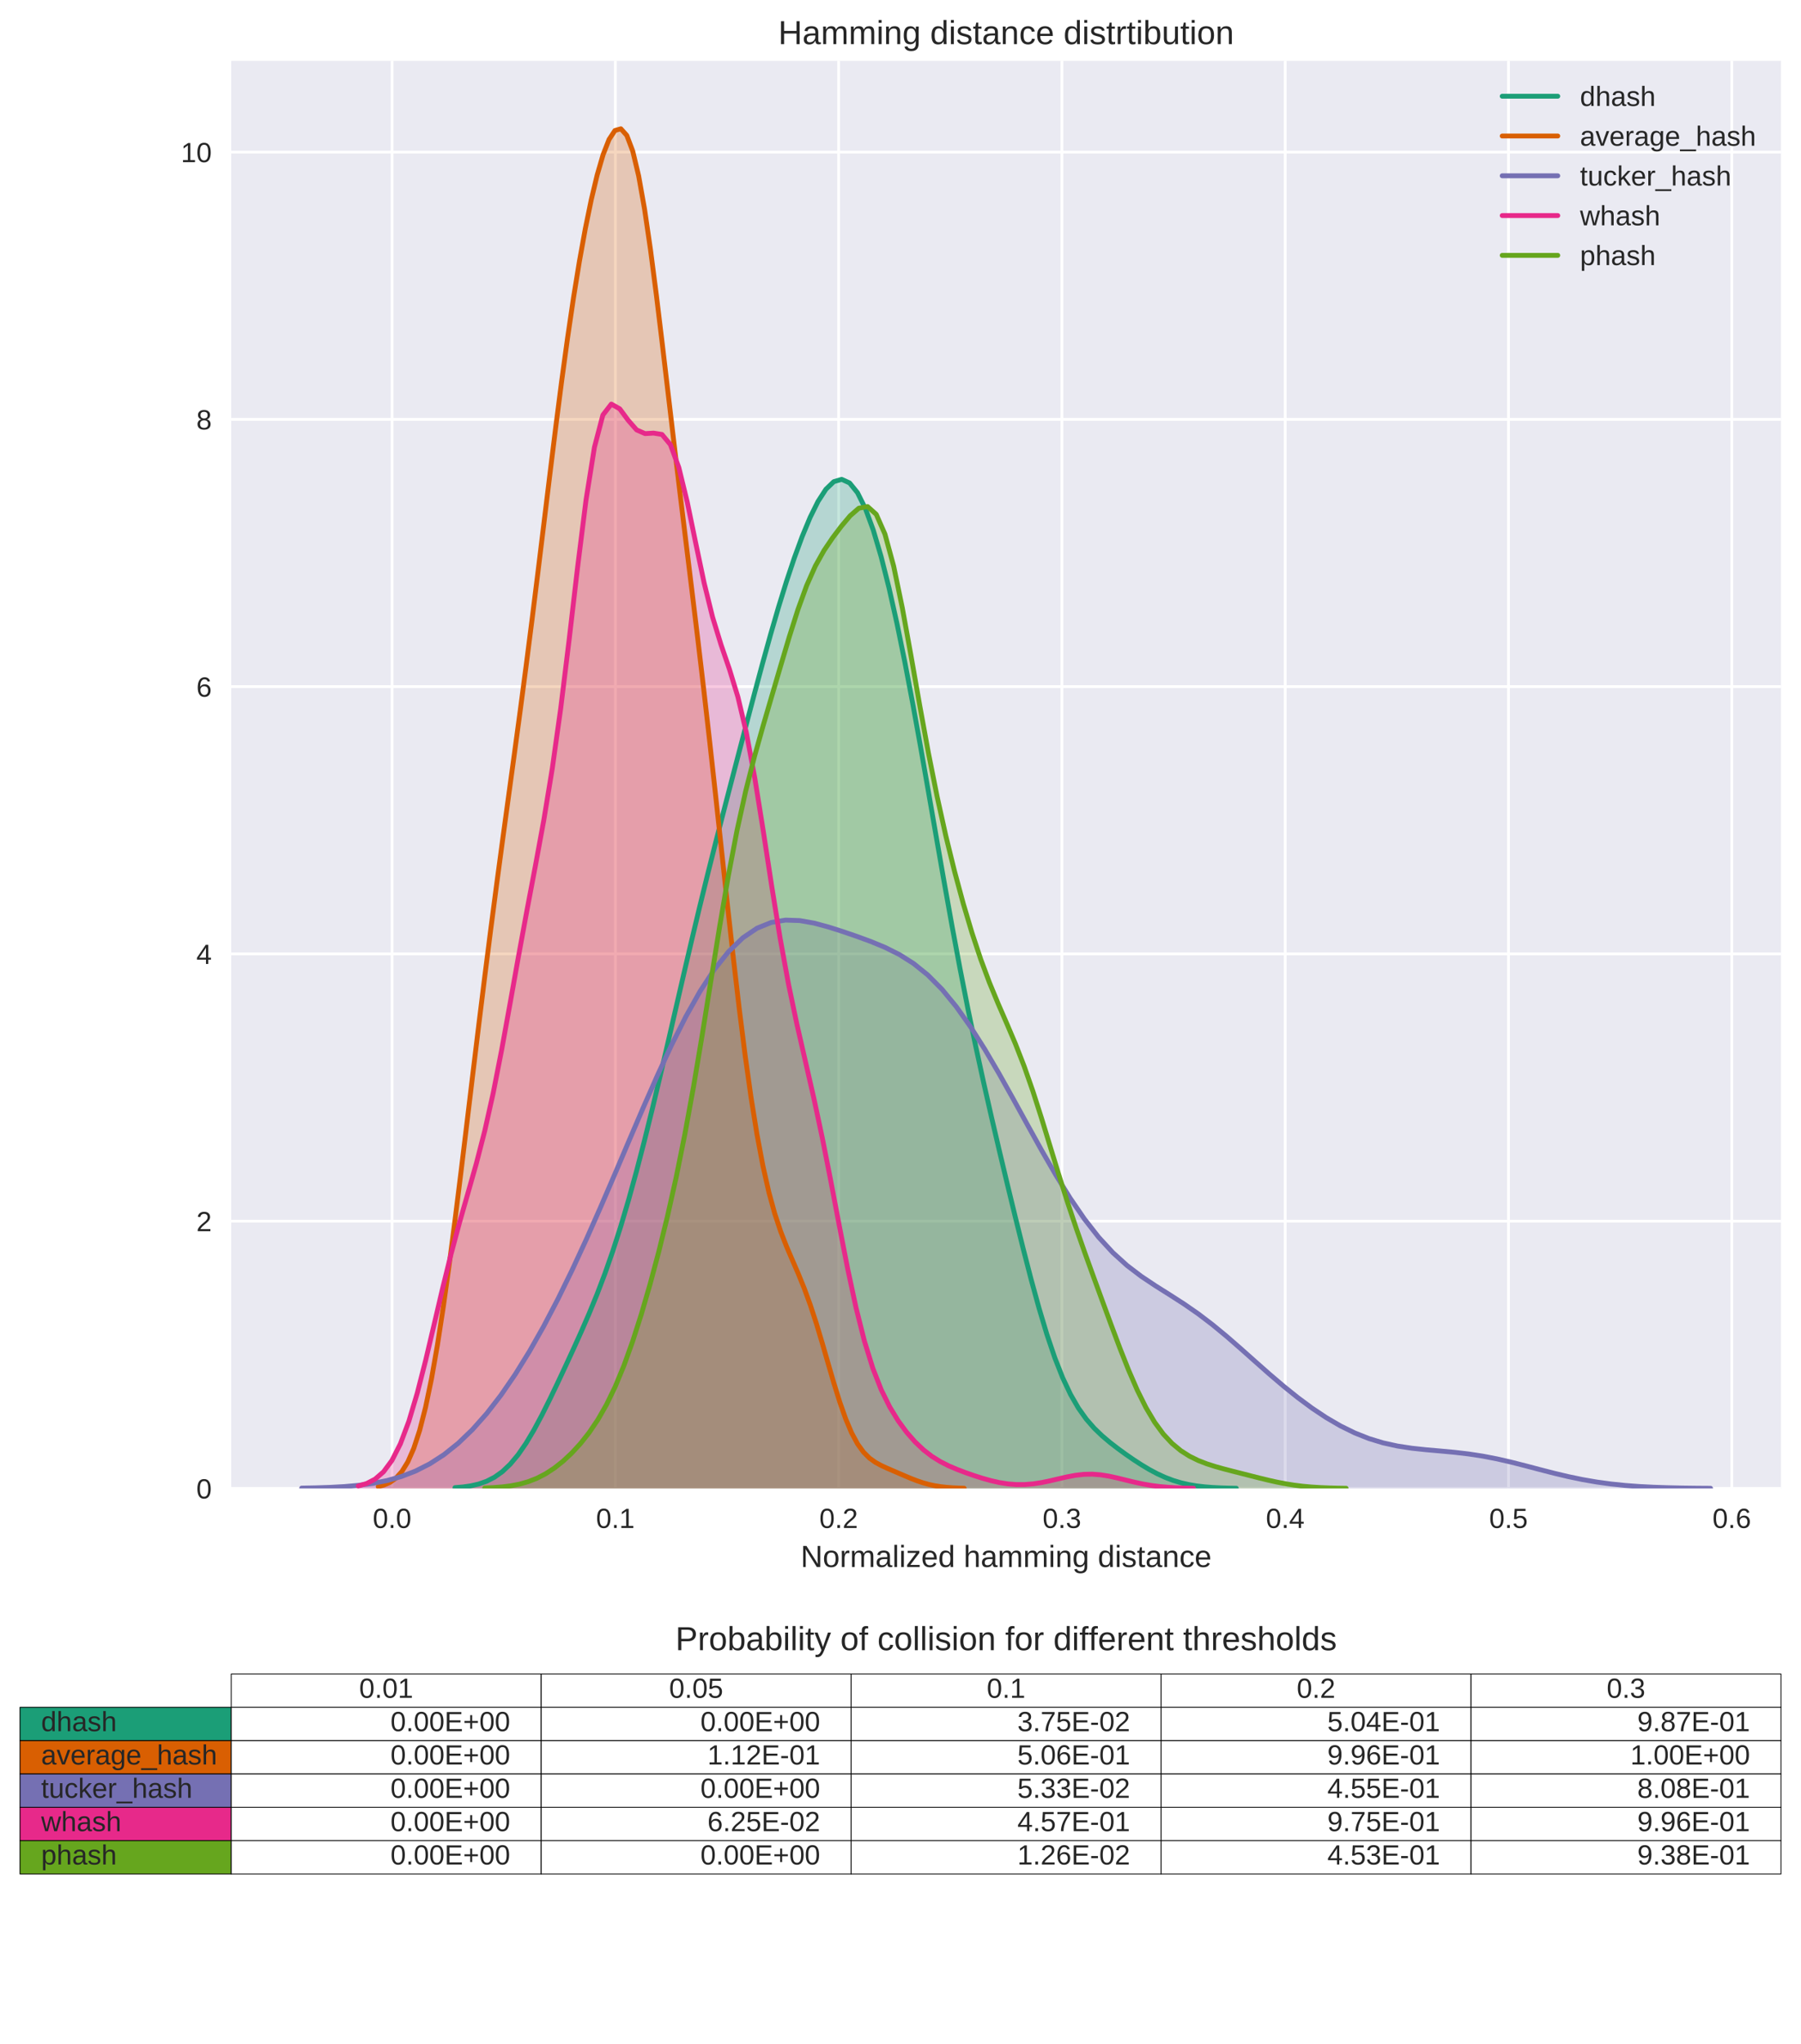 <?xml version="1.0" encoding="utf-8" standalone="no"?>
<!DOCTYPE svg PUBLIC "-//W3C//DTD SVG 1.1//EN"
  "http://www.w3.org/Graphics/SVG/1.1/DTD/svg11.dtd">
<!-- Created with matplotlib (https://matplotlib.org/) -->
<svg height="735.776pt" version="1.1" viewBox="0 0 648.454 735.776" width="648.454pt" xmlns="http://www.w3.org/2000/svg" xmlns:xlink="http://www.w3.org/1999/xlink">
 <defs>
  <style type="text/css">
*{stroke-linecap:butt;stroke-linejoin:round;}
  </style>
 </defs>
 <g id="figure_1">
  <g id="patch_1">
   <path d="M -0 735.776 
L 648.454 735.776 
L 648.454 0 
L -0 0 
z
" style="fill:#ffffff;"/>
  </g>
  <g id="axes_1">
   <g id="patch_2">
    <path d="M 83.254 535.845 
L 641.254 535.845 
L 641.254 21.896 
L 83.254 21.896 
z
" style="fill:#eaeaf2;"/>
   </g>
   <g id="matplotlib.axis_1">
    <g id="xtick_1">
     <g id="line2d_1">
      <path clip-path="url(#p33de8c1b61)" d="M 141.168 535.845 
L 141.168 21.896 
" style="fill:none;stroke:#ffffff;stroke-linecap:round;"/>
     </g>
     <g id="line2d_2"/>
     <g id="text_1">
      <!-- 0.0 -->
      <defs>
       <path d="M 51.703 34.422 
Q 51.703 17.188 45.625 8.094 
Q 39.547 -0.984 27.688 -0.984 
Q 15.828 -0.984 9.859 8.047 
Q 3.906 17.094 3.906 34.422 
Q 3.906 52.156 9.688 60.984 
Q 15.484 69.828 27.984 69.828 
Q 40.141 69.828 45.922 60.891 
Q 51.703 51.953 51.703 34.422 
z
M 42.781 34.422 
Q 42.781 49.312 39.328 56 
Q 35.891 62.703 27.984 62.703 
Q 19.875 62.703 16.328 56.109 
Q 12.797 49.516 12.797 34.422 
Q 12.797 19.781 16.375 12.984 
Q 19.969 6.203 27.781 6.203 
Q 35.547 6.203 39.156 13.125 
Q 42.781 20.062 42.781 34.422 
z
" id="LiberationSans-48"/>
       <path d="M 9.125 0 
L 9.125 10.688 
L 18.656 10.688 
L 18.656 0 
z
" id="LiberationSans-46"/>
      </defs>
      <g style="fill:#262626;" transform="translate(134.218 550.092)scale(0.1 -0.1)">
       <use xlink:href="#LiberationSans-48"/>
       <use x="55.615" xlink:href="#LiberationSans-46"/>
       <use x="83.398" xlink:href="#LiberationSans-48"/>
      </g>
     </g>
    </g>
    <g id="xtick_2">
     <g id="line2d_3">
      <path clip-path="url(#p33de8c1b61)" d="M 221.563 535.845 
L 221.563 21.896 
" style="fill:none;stroke:#ffffff;stroke-linecap:round;"/>
     </g>
     <g id="line2d_4"/>
     <g id="text_2">
      <!-- 0.1 -->
      <defs>
       <path d="M 7.625 0 
L 7.625 7.469 
L 25.141 7.469 
L 25.141 60.406 
L 9.625 49.312 
L 9.625 57.625 
L 25.875 68.797 
L 33.984 68.797 
L 33.984 7.469 
L 50.734 7.469 
L 50.734 0 
z
" id="LiberationSans-49"/>
      </defs>
      <g style="fill:#262626;" transform="translate(214.613 550.092)scale(0.1 -0.1)">
       <use xlink:href="#LiberationSans-48"/>
       <use x="55.615" xlink:href="#LiberationSans-46"/>
       <use x="83.398" xlink:href="#LiberationSans-49"/>
      </g>
     </g>
    </g>
    <g id="xtick_3">
     <g id="line2d_5">
      <path clip-path="url(#p33de8c1b61)" d="M 301.958 535.845 
L 301.958 21.896 
" style="fill:none;stroke:#ffffff;stroke-linecap:round;"/>
     </g>
     <g id="line2d_6"/>
     <g id="text_3">
      <!-- 0.2 -->
      <defs>
       <path d="M 5.031 0 
L 5.031 6.203 
Q 7.516 11.922 11.109 16.281 
Q 14.703 20.656 18.656 24.188 
Q 22.609 27.734 26.484 30.766 
Q 30.375 33.797 33.5 36.812 
Q 36.625 39.844 38.547 43.156 
Q 40.484 46.484 40.484 50.688 
Q 40.484 56.344 37.156 59.469 
Q 33.844 62.594 27.938 62.594 
Q 22.312 62.594 18.672 59.547 
Q 15.047 56.5 14.406 50.984 
L 5.422 51.812 
Q 6.391 60.062 12.422 64.938 
Q 18.453 69.828 27.938 69.828 
Q 38.328 69.828 43.922 64.922 
Q 49.516 60.016 49.516 50.984 
Q 49.516 46.969 47.672 43.016 
Q 45.844 39.062 42.234 35.109 
Q 38.625 31.156 28.422 22.859 
Q 22.797 18.266 19.469 14.578 
Q 16.156 10.891 14.703 7.469 
L 50.594 7.469 
L 50.594 0 
z
" id="LiberationSans-50"/>
      </defs>
      <g style="fill:#262626;" transform="translate(295.008 550.092)scale(0.1 -0.1)">
       <use xlink:href="#LiberationSans-48"/>
       <use x="55.615" xlink:href="#LiberationSans-46"/>
       <use x="83.398" xlink:href="#LiberationSans-50"/>
      </g>
     </g>
    </g>
    <g id="xtick_4">
     <g id="line2d_7">
      <path clip-path="url(#p33de8c1b61)" d="M 382.352 535.845 
L 382.352 21.896 
" style="fill:none;stroke:#ffffff;stroke-linecap:round;"/>
     </g>
     <g id="line2d_8"/>
     <g id="text_4">
      <!-- 0.3 -->
      <defs>
       <path d="M 51.219 19 
Q 51.219 9.469 45.156 4.234 
Q 39.109 -0.984 27.875 -0.984 
Q 17.438 -0.984 11.203 3.734 
Q 4.984 8.453 3.812 17.672 
L 12.891 18.5 
Q 14.656 6.297 27.875 6.297 
Q 34.516 6.297 38.297 9.562 
Q 42.094 12.844 42.094 19.281 
Q 42.094 24.906 37.766 28.047 
Q 33.453 31.203 25.297 31.203 
L 20.312 31.203 
L 20.312 38.812 
L 25.094 38.812 
Q 32.328 38.812 36.297 41.969 
Q 40.281 45.125 40.281 50.688 
Q 40.281 56.203 37.031 59.391 
Q 33.797 62.594 27.391 62.594 
Q 21.578 62.594 17.984 59.609 
Q 14.406 56.641 13.812 51.219 
L 4.984 51.906 
Q 5.953 60.359 11.984 65.094 
Q 18.016 69.828 27.484 69.828 
Q 37.844 69.828 43.578 65.016 
Q 49.312 60.203 49.312 51.609 
Q 49.312 45.016 45.625 40.891 
Q 41.938 36.766 34.906 35.297 
L 34.906 35.109 
Q 42.625 34.281 46.922 29.938 
Q 51.219 25.594 51.219 19 
z
" id="LiberationSans-51"/>
      </defs>
      <g style="fill:#262626;" transform="translate(375.402 550.092)scale(0.1 -0.1)">
       <use xlink:href="#LiberationSans-48"/>
       <use x="55.615" xlink:href="#LiberationSans-46"/>
       <use x="83.398" xlink:href="#LiberationSans-51"/>
      </g>
     </g>
    </g>
    <g id="xtick_5">
     <g id="line2d_9">
      <path clip-path="url(#p33de8c1b61)" d="M 462.747 535.845 
L 462.747 21.896 
" style="fill:none;stroke:#ffffff;stroke-linecap:round;"/>
     </g>
     <g id="line2d_10"/>
     <g id="text_5">
      <!-- 0.4 -->
      <defs>
       <path d="M 43.016 15.578 
L 43.016 0 
L 34.719 0 
L 34.719 15.578 
L 2.297 15.578 
L 2.297 22.406 
L 33.797 68.797 
L 43.016 68.797 
L 43.016 22.516 
L 52.688 22.516 
L 52.688 15.578 
z
M 34.719 58.891 
Q 34.625 58.594 33.344 56.297 
Q 32.078 54 31.453 53.078 
L 13.812 27.094 
L 11.188 23.484 
L 10.406 22.516 
L 34.719 22.516 
z
" id="LiberationSans-52"/>
      </defs>
      <g style="fill:#262626;" transform="translate(455.797 550.092)scale(0.1 -0.1)">
       <use xlink:href="#LiberationSans-48"/>
       <use x="55.615" xlink:href="#LiberationSans-46"/>
       <use x="83.398" xlink:href="#LiberationSans-52"/>
      </g>
     </g>
    </g>
    <g id="xtick_6">
     <g id="line2d_11">
      <path clip-path="url(#p33de8c1b61)" d="M 543.142 535.845 
L 543.142 21.896 
" style="fill:none;stroke:#ffffff;stroke-linecap:round;"/>
     </g>
     <g id="line2d_12"/>
     <g id="text_6">
      <!-- 0.5 -->
      <defs>
       <path d="M 51.422 22.406 
Q 51.422 11.531 44.953 5.266 
Q 38.484 -0.984 27 -0.984 
Q 17.391 -0.984 11.469 3.219 
Q 5.562 7.422 4 15.375 
L 12.891 16.406 
Q 15.672 6.203 27.203 6.203 
Q 34.281 6.203 38.281 10.469 
Q 42.281 14.75 42.281 22.219 
Q 42.281 28.719 38.25 32.719 
Q 34.234 36.719 27.391 36.719 
Q 23.828 36.719 20.75 35.594 
Q 17.672 34.469 14.594 31.781 
L 6 31.781 
L 8.297 68.797 
L 47.406 68.797 
L 47.406 61.328 
L 16.312 61.328 
L 14.984 39.5 
Q 20.703 43.891 29.203 43.891 
Q 39.359 43.891 45.391 37.938 
Q 51.422 31.984 51.422 22.406 
z
" id="LiberationSans-53"/>
      </defs>
      <g style="fill:#262626;" transform="translate(536.192 550.092)scale(0.1 -0.1)">
       <use xlink:href="#LiberationSans-48"/>
       <use x="55.615" xlink:href="#LiberationSans-46"/>
       <use x="83.398" xlink:href="#LiberationSans-53"/>
      </g>
     </g>
    </g>
    <g id="xtick_7">
     <g id="line2d_13">
      <path clip-path="url(#p33de8c1b61)" d="M 623.536 535.845 
L 623.536 21.896 
" style="fill:none;stroke:#ffffff;stroke-linecap:round;"/>
     </g>
     <g id="line2d_14"/>
     <g id="text_7">
      <!-- 0.6 -->
      <defs>
       <path d="M 51.219 22.516 
Q 51.219 11.625 45.312 5.312 
Q 39.406 -0.984 29 -0.984 
Q 17.391 -0.984 11.234 7.656 
Q 5.078 16.312 5.078 32.812 
Q 5.078 50.688 11.469 60.25 
Q 17.875 69.828 29.688 69.828 
Q 45.266 69.828 49.312 55.812 
L 40.922 54.297 
Q 38.328 62.703 29.594 62.703 
Q 22.078 62.703 17.938 55.688 
Q 13.812 48.688 13.812 35.406 
Q 16.219 39.844 20.562 42.156 
Q 24.906 44.484 30.516 44.484 
Q 40.047 44.484 45.625 38.516 
Q 51.219 32.562 51.219 22.516 
z
M 42.281 22.125 
Q 42.281 29.594 38.625 33.641 
Q 34.969 37.703 28.422 37.703 
Q 22.266 37.703 18.484 34.109 
Q 14.703 30.516 14.703 24.219 
Q 14.703 16.266 18.625 11.188 
Q 22.562 6.109 28.719 6.109 
Q 35.062 6.109 38.672 10.375 
Q 42.281 14.656 42.281 22.125 
z
" id="LiberationSans-54"/>
      </defs>
      <g style="fill:#262626;" transform="translate(616.586 550.092)scale(0.1 -0.1)">
       <use xlink:href="#LiberationSans-48"/>
       <use x="55.615" xlink:href="#LiberationSans-46"/>
       <use x="83.398" xlink:href="#LiberationSans-54"/>
      </g>
     </g>
    </g>
    <g id="text_8">
     <!-- Normalized hamming distance -->
     <defs>
      <path d="M 52.828 0 
L 16.016 58.594 
L 16.266 53.859 
L 16.5 45.703 
L 16.5 0 
L 8.203 0 
L 8.203 68.797 
L 19.047 68.797 
L 56.25 9.812 
Q 55.672 19.391 55.672 23.688 
L 55.672 68.797 
L 64.062 68.797 
L 64.062 0 
z
" id="LiberationSans-78"/>
      <path d="M 51.422 26.469 
Q 51.422 12.594 45.312 5.797 
Q 39.203 -0.984 27.594 -0.984 
Q 16.016 -0.984 10.109 6.078 
Q 4.203 13.141 4.203 26.469 
Q 4.203 53.812 27.875 53.812 
Q 39.984 53.812 45.703 47.141 
Q 51.422 40.484 51.422 26.469 
z
M 42.188 26.469 
Q 42.188 37.406 38.938 42.359 
Q 35.688 47.312 28.031 47.312 
Q 20.312 47.312 16.859 42.25 
Q 13.422 37.203 13.422 26.469 
Q 13.422 16.016 16.812 10.766 
Q 20.219 5.516 27.484 5.516 
Q 35.406 5.516 38.797 10.594 
Q 42.188 15.672 42.188 26.469 
z
" id="LiberationSans-111"/>
      <path d="M 6.938 0 
L 6.938 40.531 
Q 6.938 46.094 6.641 52.828 
L 14.938 52.828 
Q 15.328 43.844 15.328 42.047 
L 15.531 42.047 
Q 17.625 48.828 20.359 51.312 
Q 23.094 53.812 28.078 53.812 
Q 29.828 53.812 31.641 53.328 
L 31.641 45.266 
Q 29.891 45.75 26.953 45.75 
Q 21.484 45.75 18.594 41.031 
Q 15.719 36.328 15.719 27.547 
L 15.719 0 
z
" id="LiberationSans-114"/>
      <path d="M 37.5 0 
L 37.5 33.5 
Q 37.5 41.156 35.391 44.078 
Q 33.297 47.016 27.828 47.016 
Q 22.219 47.016 18.938 42.719 
Q 15.672 38.422 15.672 30.609 
L 15.672 0 
L 6.938 0 
L 6.938 41.547 
Q 6.938 50.781 6.641 52.828 
L 14.938 52.828 
Q 14.984 52.594 15.031 51.516 
Q 15.094 50.438 15.156 49.047 
Q 15.234 47.656 15.328 43.797 
L 15.484 43.797 
Q 18.312 49.422 21.969 51.609 
Q 25.641 53.812 30.906 53.812 
Q 36.922 53.812 40.406 51.422 
Q 43.891 49.031 45.266 43.797 
L 45.406 43.797 
Q 48.141 49.125 52.016 51.469 
Q 55.906 53.812 61.422 53.812 
Q 69.438 53.812 73.062 49.469 
Q 76.703 45.125 76.703 35.203 
L 76.703 0 
L 68.016 0 
L 68.016 33.5 
Q 68.016 41.156 65.906 44.078 
Q 63.812 47.016 58.344 47.016 
Q 52.594 47.016 49.391 42.75 
Q 46.188 38.484 46.188 30.609 
L 46.188 0 
z
" id="LiberationSans-109"/>
      <path d="M 20.219 -0.984 
Q 12.25 -0.984 8.25 3.219 
Q 4.25 7.422 4.25 14.75 
Q 4.25 22.953 9.641 27.344 
Q 15.047 31.734 27.047 32.031 
L 38.922 32.234 
L 38.922 35.109 
Q 38.922 41.547 36.188 44.328 
Q 33.453 47.125 27.594 47.125 
Q 21.688 47.125 19 45.109 
Q 16.312 43.109 15.766 38.719 
L 6.594 39.547 
Q 8.844 53.812 27.781 53.812 
Q 37.75 53.812 42.766 49.234 
Q 47.797 44.672 47.797 36.031 
L 47.797 13.281 
Q 47.797 9.375 48.828 7.391 
Q 49.859 5.422 52.734 5.422 
Q 54 5.422 55.609 5.766 
L 55.609 0.297 
Q 52.297 -0.484 48.828 -0.484 
Q 43.953 -0.484 41.719 2.078 
Q 39.5 4.641 39.203 10.109 
L 38.922 10.109 
Q 35.547 4.047 31.078 1.531 
Q 26.609 -0.984 20.219 -0.984 
z
M 22.219 5.609 
Q 27.047 5.609 30.812 7.812 
Q 34.578 10.016 36.75 13.844 
Q 38.922 17.672 38.922 21.734 
L 38.922 26.078 
L 29.297 25.875 
Q 23.094 25.781 19.891 24.609 
Q 16.703 23.438 14.984 21 
Q 13.281 18.562 13.281 14.594 
Q 13.281 10.297 15.594 7.953 
Q 17.922 5.609 22.219 5.609 
z
" id="LiberationSans-97"/>
      <path d="M 6.734 0 
L 6.734 72.469 
L 15.531 72.469 
L 15.531 0 
z
" id="LiberationSans-108"/>
      <path d="M 6.688 64.062 
L 6.688 72.469 
L 15.484 72.469 
L 15.484 64.062 
z
M 6.688 0 
L 6.688 52.828 
L 15.484 52.828 
L 15.484 0 
z
" id="LiberationSans-105"/>
      <path d="M 4.047 0 
L 4.047 6.688 
L 33.594 46.047 
L 5.719 46.047 
L 5.719 52.828 
L 44 52.828 
L 44 46.141 
L 14.406 6.781 
L 45.016 6.781 
L 45.016 0 
z
" id="LiberationSans-122"/>
      <path d="M 13.484 24.562 
Q 13.484 15.484 17.234 10.547 
Q 21 5.609 28.219 5.609 
Q 33.938 5.609 37.375 7.906 
Q 40.828 10.203 42.047 13.719 
L 49.75 11.531 
Q 45.016 -0.984 28.219 -0.984 
Q 16.5 -0.984 10.375 6 
Q 4.25 12.984 4.25 26.766 
Q 4.25 39.844 10.375 46.828 
Q 16.5 53.812 27.875 53.812 
Q 51.172 53.812 51.172 25.734 
L 51.172 24.562 
z
M 42.094 31.297 
Q 41.359 39.656 37.844 43.484 
Q 34.328 47.312 27.734 47.312 
Q 21.344 47.312 17.609 43.031 
Q 13.875 38.766 13.578 31.297 
z
" id="LiberationSans-101"/>
      <path d="M 40.094 8.5 
Q 37.641 3.422 33.609 1.219 
Q 29.594 -0.984 23.641 -0.984 
Q 13.625 -0.984 8.906 5.75 
Q 4.203 12.5 4.203 26.172 
Q 4.203 53.812 23.641 53.812 
Q 29.641 53.812 33.641 51.609 
Q 37.641 49.422 40.094 44.625 
L 40.188 44.625 
L 40.094 50.531 
L 40.094 72.469 
L 48.875 72.469 
L 48.875 10.891 
Q 48.875 2.641 49.172 0 
L 40.766 0 
Q 40.625 0.781 40.453 3.609 
Q 40.281 6.453 40.281 8.5 
z
M 13.422 26.469 
Q 13.422 15.375 16.344 10.594 
Q 19.281 5.812 25.875 5.812 
Q 33.344 5.812 36.719 10.984 
Q 40.094 16.156 40.094 27.047 
Q 40.094 37.547 36.719 42.422 
Q 33.344 47.312 25.984 47.312 
Q 19.344 47.312 16.375 42.406 
Q 13.422 37.5 13.422 26.469 
z
" id="LiberationSans-100"/>
      <path id="LiberationSans-32"/>
      <path d="M 15.484 43.797 
Q 18.312 48.969 22.281 51.391 
Q 26.266 53.812 32.375 53.812 
Q 40.969 53.812 45.047 49.531 
Q 49.125 45.266 49.125 35.203 
L 49.125 0 
L 40.281 0 
L 40.281 33.5 
Q 40.281 39.062 39.25 41.766 
Q 38.234 44.484 35.891 45.75 
Q 33.547 47.016 29.391 47.016 
Q 23.188 47.016 19.453 42.719 
Q 15.719 38.422 15.719 31.156 
L 15.719 0 
L 6.938 0 
L 6.938 72.469 
L 15.719 72.469 
L 15.719 53.609 
Q 15.719 50.641 15.547 47.453 
Q 15.375 44.281 15.328 43.797 
z
" id="LiberationSans-104"/>
      <path d="M 40.281 0 
L 40.281 33.5 
Q 40.281 38.719 39.25 41.594 
Q 38.234 44.484 35.984 45.75 
Q 33.734 47.016 29.391 47.016 
Q 23.047 47.016 19.375 42.672 
Q 15.719 38.328 15.719 30.609 
L 15.719 0 
L 6.938 0 
L 6.938 41.547 
Q 6.938 50.781 6.641 52.828 
L 14.938 52.828 
Q 14.984 52.594 15.031 51.516 
Q 15.094 50.438 15.156 49.047 
Q 15.234 47.656 15.328 43.797 
L 15.484 43.797 
Q 18.5 49.266 22.484 51.531 
Q 26.469 53.812 32.375 53.812 
Q 41.062 53.812 45.094 49.484 
Q 49.125 45.172 49.125 35.203 
L 49.125 0 
z
" id="LiberationSans-110"/>
      <path d="M 26.766 -20.75 
Q 18.109 -20.75 12.984 -17.359 
Q 7.859 -13.969 6.391 -7.719 
L 15.234 -6.453 
Q 16.109 -10.109 19.109 -12.078 
Q 22.125 -14.062 27 -14.062 
Q 40.141 -14.062 40.141 1.312 
L 40.141 9.812 
L 40.047 9.812 
Q 37.547 4.734 33.203 2.172 
Q 28.859 -0.391 23.047 -0.391 
Q 13.328 -0.391 8.766 6.047 
Q 4.203 12.5 4.203 26.312 
Q 4.203 40.328 9.109 46.984 
Q 14.016 53.656 24.031 53.656 
Q 29.641 53.656 33.766 51.094 
Q 37.891 48.531 40.141 43.797 
L 40.234 43.797 
Q 40.234 45.266 40.422 48.875 
Q 40.625 52.484 40.828 52.828 
L 49.172 52.828 
Q 48.875 50.203 48.875 41.891 
L 48.875 1.516 
Q 48.875 -20.75 26.766 -20.75 
z
M 40.141 26.422 
Q 40.141 32.859 38.375 37.516 
Q 36.625 42.188 33.422 44.656 
Q 30.219 47.125 26.172 47.125 
Q 19.438 47.125 16.359 42.234 
Q 13.281 37.359 13.281 26.422 
Q 13.281 15.578 16.156 10.844 
Q 19.047 6.109 26.031 6.109 
Q 30.172 6.109 33.391 8.547 
Q 36.625 10.984 38.375 15.547 
Q 40.141 20.125 40.141 26.422 
z
" id="LiberationSans-103"/>
      <path d="M 46.391 14.594 
Q 46.391 7.125 40.75 3.062 
Q 35.109 -0.984 24.953 -0.984 
Q 15.094 -0.984 9.734 2.266 
Q 4.391 5.516 2.781 12.406 
L 10.547 13.922 
Q 11.672 9.672 15.188 7.688 
Q 18.703 5.719 24.953 5.719 
Q 31.641 5.719 34.734 7.766 
Q 37.844 9.812 37.844 13.922 
Q 37.844 17.047 35.688 19 
Q 33.547 20.953 28.766 22.219 
L 22.469 23.875 
Q 14.891 25.828 11.688 27.703 
Q 8.5 29.594 6.688 32.281 
Q 4.891 34.969 4.891 38.875 
Q 4.891 46.094 10.031 49.875 
Q 15.188 53.656 25.047 53.656 
Q 33.797 53.656 38.938 50.578 
Q 44.094 47.516 45.453 40.719 
L 37.547 39.75 
Q 36.812 43.266 33.609 45.141 
Q 30.422 47.016 25.047 47.016 
Q 19.094 47.016 16.25 45.203 
Q 13.422 43.406 13.422 39.75 
Q 13.422 37.5 14.594 36.031 
Q 15.766 34.578 18.062 33.547 
Q 20.359 32.516 27.734 30.719 
Q 34.719 28.953 37.797 27.469 
Q 40.875 25.984 42.656 24.172 
Q 44.438 22.359 45.406 19.984 
Q 46.391 17.625 46.391 14.594 
z
" id="LiberationSans-115"/>
      <path d="M 27.047 0.391 
Q 22.703 -0.781 18.172 -0.781 
Q 7.625 -0.781 7.625 11.188 
L 7.625 46.438 
L 1.516 46.438 
L 1.516 52.828 
L 7.953 52.828 
L 10.547 64.656 
L 16.406 64.656 
L 16.406 52.828 
L 26.172 52.828 
L 26.172 46.438 
L 16.406 46.438 
L 16.406 13.094 
Q 16.406 9.281 17.641 7.734 
Q 18.891 6.203 21.969 6.203 
Q 23.734 6.203 27.047 6.891 
z
" id="LiberationSans-116"/>
      <path d="M 13.422 26.656 
Q 13.422 16.109 16.734 11.031 
Q 20.062 5.953 26.766 5.953 
Q 31.453 5.953 34.594 8.484 
Q 37.75 11.031 38.484 16.312 
L 47.359 15.719 
Q 46.344 8.109 40.875 3.562 
Q 35.406 -0.984 27 -0.984 
Q 15.922 -0.984 10.078 6.016 
Q 4.25 13.031 4.25 26.469 
Q 4.25 39.797 10.109 46.797 
Q 15.969 53.812 26.906 53.812 
Q 35.016 53.812 40.359 49.609 
Q 45.703 45.406 47.078 38.031 
L 38.031 37.359 
Q 37.359 41.75 34.562 44.328 
Q 31.781 46.922 26.656 46.922 
Q 19.672 46.922 16.547 42.281 
Q 13.422 37.641 13.422 26.656 
z
" id="LiberationSans-99"/>
     </defs>
     <g style="fill:#262626;" transform="translate(288.282 564.139)scale(0.11 -0.11)">
      <use xlink:href="#LiberationSans-78"/>
      <use x="72.217" xlink:href="#LiberationSans-111"/>
      <use x="127.832" xlink:href="#LiberationSans-114"/>
      <use x="161.133" xlink:href="#LiberationSans-109"/>
      <use x="244.434" xlink:href="#LiberationSans-97"/>
      <use x="300.049" xlink:href="#LiberationSans-108"/>
      <use x="322.266" xlink:href="#LiberationSans-105"/>
      <use x="344.482" xlink:href="#LiberationSans-122"/>
      <use x="394.482" xlink:href="#LiberationSans-101"/>
      <use x="450.098" xlink:href="#LiberationSans-100"/>
      <use x="505.713" xlink:href="#LiberationSans-32"/>
      <use x="533.496" xlink:href="#LiberationSans-104"/>
      <use x="589.111" xlink:href="#LiberationSans-97"/>
      <use x="644.727" xlink:href="#LiberationSans-109"/>
      <use x="728.027" xlink:href="#LiberationSans-109"/>
      <use x="811.328" xlink:href="#LiberationSans-105"/>
      <use x="833.545" xlink:href="#LiberationSans-110"/>
      <use x="889.16" xlink:href="#LiberationSans-103"/>
      <use x="944.775" xlink:href="#LiberationSans-32"/>
      <use x="972.559" xlink:href="#LiberationSans-100"/>
      <use x="1028.174" xlink:href="#LiberationSans-105"/>
      <use x="1050.391" xlink:href="#LiberationSans-115"/>
      <use x="1100.391" xlink:href="#LiberationSans-116"/>
      <use x="1128.174" xlink:href="#LiberationSans-97"/>
      <use x="1183.789" xlink:href="#LiberationSans-110"/>
      <use x="1239.404" xlink:href="#LiberationSans-99"/>
      <use x="1289.404" xlink:href="#LiberationSans-101"/>
     </g>
    </g>
   </g>
   <g id="matplotlib.axis_2">
    <g id="ytick_1">
     <g id="line2d_15">
      <path clip-path="url(#p33de8c1b61)" d="M 83.254 535.845 
L 641.254 535.845 
" style="fill:none;stroke:#ffffff;stroke-linecap:round;"/>
     </g>
     <g id="line2d_16"/>
     <g id="text_9">
      <!-- 0 -->
      <g style="fill:#262626;" transform="translate(70.693 539.469)scale(0.1 -0.1)">
       <use xlink:href="#LiberationSans-48"/>
      </g>
     </g>
    </g>
    <g id="ytick_2">
     <g id="line2d_17">
      <path clip-path="url(#p33de8c1b61)" d="M 83.254 439.628 
L 641.254 439.628 
" style="fill:none;stroke:#ffffff;stroke-linecap:round;"/>
     </g>
     <g id="line2d_18"/>
     <g id="text_10">
      <!-- 2 -->
      <g style="fill:#262626;" transform="translate(70.693 443.251)scale(0.1 -0.1)">
       <use xlink:href="#LiberationSans-50"/>
      </g>
     </g>
    </g>
    <g id="ytick_3">
     <g id="line2d_19">
      <path clip-path="url(#p33de8c1b61)" d="M 83.254 343.41 
L 641.254 343.41 
" style="fill:none;stroke:#ffffff;stroke-linecap:round;"/>
     </g>
     <g id="line2d_20"/>
     <g id="text_11">
      <!-- 4 -->
      <g style="fill:#262626;" transform="translate(70.693 347.033)scale(0.1 -0.1)">
       <use xlink:href="#LiberationSans-52"/>
      </g>
     </g>
    </g>
    <g id="ytick_4">
     <g id="line2d_21">
      <path clip-path="url(#p33de8c1b61)" d="M 83.254 247.192 
L 641.254 247.192 
" style="fill:none;stroke:#ffffff;stroke-linecap:round;"/>
     </g>
     <g id="line2d_22"/>
     <g id="text_12">
      <!-- 6 -->
      <g style="fill:#262626;" transform="translate(70.693 250.816)scale(0.1 -0.1)">
       <use xlink:href="#LiberationSans-54"/>
      </g>
     </g>
    </g>
    <g id="ytick_5">
     <g id="line2d_23">
      <path clip-path="url(#p33de8c1b61)" d="M 83.254 150.975 
L 641.254 150.975 
" style="fill:none;stroke:#ffffff;stroke-linecap:round;"/>
     </g>
     <g id="line2d_24"/>
     <g id="text_13">
      <!-- 8 -->
      <defs>
       <path d="M 51.266 19.188 
Q 51.266 9.672 45.203 4.344 
Q 39.156 -0.984 27.828 -0.984 
Q 16.797 -0.984 10.562 4.234 
Q 4.344 9.469 4.344 19.094 
Q 4.344 25.828 8.203 30.422 
Q 12.062 35.016 18.062 35.984 
L 18.062 36.188 
Q 12.453 37.5 9.203 41.891 
Q 5.953 46.297 5.953 52.203 
Q 5.953 60.062 11.828 64.938 
Q 17.719 69.828 27.641 69.828 
Q 37.797 69.828 43.672 65.031 
Q 49.562 60.25 49.562 52.094 
Q 49.562 46.188 46.281 41.797 
Q 43.016 37.406 37.359 36.281 
L 37.359 36.078 
Q 43.953 35.016 47.609 30.5 
Q 51.266 25.984 51.266 19.188 
z
M 40.438 51.609 
Q 40.438 63.281 27.641 63.281 
Q 21.438 63.281 18.188 60.344 
Q 14.938 57.422 14.938 51.609 
Q 14.938 45.703 18.281 42.594 
Q 21.625 39.5 27.734 39.5 
Q 33.938 39.5 37.188 42.359 
Q 40.438 45.219 40.438 51.609 
z
M 42.141 20.016 
Q 42.141 26.422 38.328 29.656 
Q 34.516 32.906 27.641 32.906 
Q 20.953 32.906 17.188 29.406 
Q 13.422 25.922 13.422 19.828 
Q 13.422 5.609 27.938 5.609 
Q 35.109 5.609 38.625 9.047 
Q 42.141 12.5 42.141 20.016 
z
" id="LiberationSans-56"/>
      </defs>
      <g style="fill:#262626;" transform="translate(70.693 154.598)scale(0.1 -0.1)">
       <use xlink:href="#LiberationSans-56"/>
      </g>
     </g>
    </g>
    <g id="ytick_6">
     <g id="line2d_25">
      <path clip-path="url(#p33de8c1b61)" d="M 83.254 54.757 
L 641.254 54.757 
" style="fill:none;stroke:#ffffff;stroke-linecap:round;"/>
     </g>
     <g id="line2d_26"/>
     <g id="text_14">
      <!-- 10 -->
      <g style="fill:#262626;" transform="translate(65.132 58.38)scale(0.1 -0.1)">
       <use xlink:href="#LiberationSans-49"/>
       <use x="55.615" xlink:href="#LiberationSans-48"/>
      </g>
     </g>
    </g>
   </g>
   <g id="PolyCollection_1">
    <path clip-path="url(#p33de8c1b61)" d="M 163.815 535.566 
L 163.815 535.845 
L 166.657 535.845 
L 169.498 535.845 
L 172.34 535.845 
L 175.181 535.845 
L 178.023 535.845 
L 180.865 535.845 
L 183.706 535.845 
L 186.548 535.845 
L 189.389 535.845 
L 192.231 535.845 
L 195.072 535.845 
L 197.914 535.845 
L 200.755 535.845 
L 203.597 535.845 
L 206.438 535.845 
L 209.28 535.845 
L 212.121 535.845 
L 214.963 535.845 
L 217.804 535.845 
L 220.646 535.845 
L 223.487 535.845 
L 226.329 535.845 
L 229.17 535.845 
L 232.012 535.845 
L 234.853 535.845 
L 237.695 535.845 
L 240.536 535.845 
L 243.378 535.845 
L 246.219 535.845 
L 249.061 535.845 
L 251.902 535.845 
L 254.744 535.845 
L 257.585 535.845 
L 260.427 535.845 
L 263.268 535.845 
L 266.11 535.845 
L 268.951 535.845 
L 271.793 535.845 
L 274.634 535.845 
L 277.476 535.845 
L 280.317 535.845 
L 283.159 535.845 
L 286 535.845 
L 288.842 535.845 
L 291.683 535.845 
L 294.525 535.845 
L 297.366 535.845 
L 300.208 535.845 
L 303.049 535.845 
L 305.891 535.845 
L 308.732 535.845 
L 311.574 535.845 
L 314.415 535.845 
L 317.257 535.845 
L 320.098 535.845 
L 322.94 535.845 
L 325.781 535.845 
L 328.623 535.845 
L 331.464 535.845 
L 334.306 535.845 
L 337.147 535.845 
L 339.989 535.845 
L 342.83 535.845 
L 345.672 535.845 
L 348.513 535.845 
L 351.355 535.845 
L 354.196 535.845 
L 357.038 535.845 
L 359.879 535.845 
L 362.721 535.845 
L 365.562 535.845 
L 368.404 535.845 
L 371.245 535.845 
L 374.087 535.845 
L 376.928 535.845 
L 379.77 535.845 
L 382.612 535.845 
L 385.453 535.845 
L 388.295 535.845 
L 391.136 535.845 
L 393.978 535.845 
L 396.819 535.845 
L 399.661 535.845 
L 402.502 535.845 
L 405.344 535.845 
L 408.185 535.845 
L 411.027 535.845 
L 413.868 535.845 
L 416.71 535.845 
L 419.551 535.845 
L 422.393 535.845 
L 425.234 535.845 
L 428.076 535.845 
L 430.917 535.845 
L 433.759 535.845 
L 436.6 535.845 
L 439.442 535.845 
L 442.283 535.845 
L 445.125 535.845 
L 445.125 535.787 
L 445.125 535.787 
L 442.283 535.736 
L 439.442 535.649 
L 436.6 535.507 
L 433.759 535.285 
L 430.917 534.952 
L 428.076 534.477 
L 425.234 533.825 
L 422.393 532.969 
L 419.551 531.892 
L 416.71 530.59 
L 413.868 529.077 
L 411.027 527.38 
L 408.185 525.535 
L 405.344 523.573 
L 402.502 521.507 
L 399.661 519.312 
L 396.819 516.914 
L 393.978 514.181 
L 391.136 510.93 
L 388.295 506.949 
L 385.453 502.029 
L 382.612 496.003 
L 379.77 488.781 
L 376.928 480.377 
L 374.087 470.904 
L 371.245 460.556 
L 368.404 449.562 
L 365.562 438.14 
L 362.721 426.444 
L 359.879 414.542 
L 357.038 402.401 
L 354.196 389.906 
L 351.355 376.9 
L 348.513 363.233 
L 345.672 348.81 
L 342.83 333.631 
L 339.989 317.808 
L 337.147 301.556 
L 334.306 285.166 
L 331.464 268.959 
L 328.623 253.248 
L 325.781 238.312 
L 322.94 224.388 
L 320.098 211.69 
L 317.257 200.424 
L 314.415 190.807 
L 311.574 183.056 
L 308.732 177.365 
L 305.891 173.862 
L 303.049 172.572 
L 300.208 173.402 
L 297.366 176.146 
L 294.525 180.533 
L 291.683 186.273 
L 288.842 193.111 
L 286 200.854 
L 283.159 209.368 
L 280.317 218.554 
L 277.476 228.318 
L 274.634 238.548 
L 271.793 249.112 
L 268.951 259.873 
L 266.11 270.727 
L 263.268 281.623 
L 260.427 292.577 
L 257.585 303.657 
L 254.744 314.95 
L 251.902 326.527 
L 249.061 338.407 
L 246.219 350.549 
L 243.378 362.851 
L 240.536 375.174 
L 237.695 387.361 
L 234.853 399.261 
L 232.012 410.736 
L 229.17 421.669 
L 226.329 431.963 
L 223.487 441.547 
L 220.646 450.389 
L 217.804 458.504 
L 214.963 465.962 
L 212.121 472.883 
L 209.28 479.415 
L 206.438 485.704 
L 203.597 491.858 
L 200.755 497.917 
L 197.914 503.842 
L 195.072 509.53 
L 192.231 514.834 
L 189.389 519.604 
L 186.548 523.723 
L 183.706 527.125 
L 180.865 529.811 
L 178.023 531.832 
L 175.181 533.283 
L 172.34 534.277 
L 169.498 534.925 
L 166.657 535.328 
L 163.815 535.566 
z
" style="fill:#1b9e77;fill-opacity:0.25;"/>
   </g>
   <g id="PolyCollection_2">
    <path clip-path="url(#p33de8c1b61)" d="M 136.181 535.183 
L 136.181 535.845 
L 138.311 535.845 
L 140.442 535.845 
L 142.573 535.845 
L 144.704 535.845 
L 146.835 535.845 
L 148.966 535.845 
L 151.097 535.845 
L 153.228 535.845 
L 155.359 535.845 
L 157.49 535.845 
L 159.621 535.845 
L 161.752 535.845 
L 163.883 535.845 
L 166.014 535.845 
L 168.145 535.845 
L 170.275 535.845 
L 172.406 535.845 
L 174.537 535.845 
L 176.668 535.845 
L 178.799 535.845 
L 180.93 535.845 
L 183.061 535.845 
L 185.192 535.845 
L 187.323 535.845 
L 189.454 535.845 
L 191.585 535.845 
L 193.716 535.845 
L 195.847 535.845 
L 197.978 535.845 
L 200.109 535.845 
L 202.239 535.845 
L 204.37 535.845 
L 206.501 535.845 
L 208.632 535.845 
L 210.763 535.845 
L 212.894 535.845 
L 215.025 535.845 
L 217.156 535.845 
L 219.287 535.845 
L 221.418 535.845 
L 223.549 535.845 
L 225.68 535.845 
L 227.811 535.845 
L 229.942 535.845 
L 232.073 535.845 
L 234.203 535.845 
L 236.334 535.845 
L 238.465 535.845 
L 240.596 535.845 
L 242.727 535.845 
L 244.858 535.845 
L 246.989 535.845 
L 249.12 535.845 
L 251.251 535.845 
L 253.382 535.845 
L 255.513 535.845 
L 257.644 535.845 
L 259.775 535.845 
L 261.906 535.845 
L 264.037 535.845 
L 266.167 535.845 
L 268.298 535.845 
L 270.429 535.845 
L 272.56 535.845 
L 274.691 535.845 
L 276.822 535.845 
L 278.953 535.845 
L 281.084 535.845 
L 283.215 535.845 
L 285.346 535.845 
L 287.477 535.845 
L 289.608 535.845 
L 291.739 535.845 
L 293.87 535.845 
L 296.001 535.845 
L 298.131 535.845 
L 300.262 535.845 
L 302.393 535.845 
L 304.524 535.845 
L 306.655 535.845 
L 308.786 535.845 
L 310.917 535.845 
L 313.048 535.845 
L 315.179 535.845 
L 317.31 535.845 
L 319.441 535.845 
L 321.572 535.845 
L 323.703 535.845 
L 325.834 535.845 
L 327.965 535.845 
L 330.095 535.845 
L 332.226 535.845 
L 334.357 535.845 
L 336.488 535.845 
L 338.619 535.845 
L 340.75 535.845 
L 342.881 535.845 
L 345.012 535.845 
L 347.143 535.845 
L 347.143 535.773 
L 347.143 535.773 
L 345.012 535.712 
L 342.881 535.611 
L 340.75 535.45 
L 338.619 535.208 
L 336.488 534.863 
L 334.357 534.396 
L 332.226 533.797 
L 330.095 533.074 
L 327.965 532.247 
L 325.834 531.353 
L 323.703 530.433 
L 321.572 529.515 
L 319.441 528.595 
L 317.31 527.615 
L 315.179 526.453 
L 313.048 524.925 
L 310.917 522.802 
L 308.786 519.857 
L 306.655 515.912 
L 304.524 510.89 
L 302.393 504.858 
L 300.262 498.026 
L 298.131 490.727 
L 296.001 483.355 
L 293.87 476.28 
L 291.739 469.771 
L 289.608 463.933 
L 287.477 458.685 
L 285.346 453.771 
L 283.215 448.808 
L 281.084 443.346 
L 278.953 436.933 
L 276.822 429.169 
L 274.691 419.738 
L 272.56 408.435 
L 270.429 395.179 
L 268.298 380.02 
L 266.167 363.143 
L 264.037 344.871 
L 261.906 325.631 
L 259.775 305.917 
L 257.644 286.21 
L 255.513 266.898 
L 253.382 248.203 
L 251.251 230.149 
L 249.12 212.574 
L 246.989 195.202 
L 244.858 177.738 
L 242.727 159.989 
L 240.596 141.956 
L 238.465 123.888 
L 236.334 106.286 
L 234.203 89.831 
L 232.073 75.272 
L 229.942 63.291 
L 227.811 54.374 
L 225.68 48.749 
L 223.549 46.37 
L 221.418 46.982 
L 219.287 50.209 
L 217.156 55.648 
L 215.025 62.953 
L 212.894 71.868 
L 210.763 82.241 
L 208.632 94.002 
L 206.501 107.115 
L 204.37 121.525 
L 202.239 137.109 
L 200.109 153.65 
L 197.978 170.841 
L 195.847 188.328 
L 193.716 205.767 
L 191.585 222.888 
L 189.454 239.537 
L 187.323 255.694 
L 185.192 271.463 
L 183.061 287.036 
L 180.93 302.646 
L 178.799 318.512 
L 176.668 334.793 
L 174.537 351.561 
L 172.406 368.789 
L 170.275 386.354 
L 168.145 404.059 
L 166.014 421.642 
L 163.883 438.797 
L 161.752 455.183 
L 159.621 470.451 
L 157.49 484.273 
L 155.359 496.387 
L 153.228 506.627 
L 151.097 514.952 
L 148.966 521.445 
L 146.835 526.295 
L 144.704 529.758 
L 142.573 532.12 
L 140.442 533.659 
L 138.311 534.616 
L 136.181 535.183 
z
" style="fill:#d95f02;fill-opacity:0.25;"/>
   </g>
   <g id="PolyCollection_3">
    <path clip-path="url(#p33de8c1b61)" d="M 108.617 535.736 
L 108.617 535.845 
L 113.741 535.845 
L 118.865 535.845 
L 123.989 535.845 
L 129.113 535.845 
L 134.237 535.845 
L 139.361 535.845 
L 144.485 535.845 
L 149.609 535.845 
L 154.733 535.845 
L 159.857 535.845 
L 164.981 535.845 
L 170.105 535.845 
L 175.229 535.845 
L 180.353 535.845 
L 185.477 535.845 
L 190.601 535.845 
L 195.725 535.845 
L 200.849 535.845 
L 205.973 535.845 
L 211.097 535.845 
L 216.221 535.845 
L 221.345 535.845 
L 226.469 535.845 
L 231.593 535.845 
L 236.717 535.845 
L 241.841 535.845 
L 246.964 535.845 
L 252.088 535.845 
L 257.212 535.845 
L 262.336 535.845 
L 267.46 535.845 
L 272.584 535.845 
L 277.708 535.845 
L 282.832 535.845 
L 287.956 535.845 
L 293.08 535.845 
L 298.204 535.845 
L 303.328 535.845 
L 308.452 535.845 
L 313.576 535.845 
L 318.7 535.845 
L 323.824 535.845 
L 328.948 535.845 
L 334.072 535.845 
L 339.196 535.845 
L 344.32 535.845 
L 349.444 535.845 
L 354.568 535.845 
L 359.692 535.845 
L 364.816 535.845 
L 369.94 535.845 
L 375.064 535.845 
L 380.188 535.845 
L 385.312 535.845 
L 390.436 535.845 
L 395.56 535.845 
L 400.684 535.845 
L 405.807 535.845 
L 410.931 535.845 
L 416.055 535.845 
L 421.179 535.845 
L 426.303 535.845 
L 431.427 535.845 
L 436.551 535.845 
L 441.675 535.845 
L 446.799 535.845 
L 451.923 535.845 
L 457.047 535.845 
L 462.171 535.845 
L 467.295 535.845 
L 472.419 535.845 
L 477.543 535.845 
L 482.667 535.845 
L 487.791 535.845 
L 492.915 535.845 
L 498.039 535.845 
L 503.163 535.845 
L 508.287 535.845 
L 513.411 535.845 
L 518.535 535.845 
L 523.659 535.845 
L 528.783 535.845 
L 533.907 535.845 
L 539.031 535.845 
L 544.155 535.845 
L 549.279 535.845 
L 554.403 535.845 
L 559.526 535.845 
L 564.65 535.845 
L 569.774 535.845 
L 574.898 535.845 
L 580.022 535.845 
L 585.146 535.845 
L 590.27 535.845 
L 595.394 535.845 
L 600.518 535.845 
L 605.642 535.845 
L 610.766 535.845 
L 615.89 535.845 
L 615.89 535.804 
L 615.89 535.804 
L 610.766 535.767 
L 605.642 535.702 
L 600.518 535.593 
L 595.394 535.421 
L 590.27 535.159 
L 585.146 534.778 
L 580.022 534.249 
L 574.898 533.548 
L 569.774 532.662 
L 564.65 531.596 
L 559.526 530.378 
L 554.403 529.059 
L 549.279 527.708 
L 544.155 526.405 
L 539.031 525.227 
L 533.907 524.232 
L 528.783 523.445 
L 523.659 522.846 
L 518.535 522.373 
L 513.411 521.923 
L 508.287 521.373 
L 503.163 520.592 
L 498.039 519.465 
L 492.915 517.91 
L 487.791 515.878 
L 482.667 513.361 
L 477.543 510.377 
L 472.419 506.964 
L 467.295 503.171 
L 462.171 499.053 
L 457.047 494.683 
L 451.923 490.156 
L 446.799 485.591 
L 441.675 481.128 
L 436.551 476.9 
L 431.427 473 
L 426.303 469.445 
L 421.179 466.149 
L 416.055 462.924 
L 410.931 459.507 
L 405.807 455.606 
L 400.684 450.962 
L 395.56 445.397 
L 390.436 438.842 
L 385.312 431.348 
L 380.188 423.056 
L 375.064 414.177 
L 369.94 404.954 
L 364.816 395.64 
L 359.692 386.491 
L 354.568 377.754 
L 349.444 369.665 
L 344.32 362.428 
L 339.196 356.192 
L 334.072 351.025 
L 328.948 346.89 
L 323.824 343.648 
L 318.7 341.088 
L 313.576 338.97 
L 308.452 337.091 
L 303.328 335.335 
L 298.204 333.707 
L 293.08 332.33 
L 287.956 331.422 
L 282.832 331.252 
L 277.708 332.088 
L 272.584 334.159 
L 267.46 337.627 
L 262.336 342.575 
L 257.212 349.002 
L 252.088 356.837 
L 246.964 365.941 
L 241.841 376.121 
L 236.717 387.148 
L 231.593 398.767 
L 226.469 410.719 
L 221.345 422.753 
L 216.221 434.644 
L 211.097 446.201 
L 205.973 457.27 
L 200.849 467.739 
L 195.725 477.524 
L 190.601 486.57 
L 185.477 494.835 
L 180.353 502.287 
L 175.229 508.904 
L 170.105 514.673 
L 164.981 519.594 
L 159.857 523.689 
L 154.733 527.002 
L 149.609 529.602 
L 144.485 531.575 
L 139.361 533.02 
L 134.237 534.04 
L 129.113 534.733 
L 123.989 535.185 
L 118.865 535.468 
L 113.741 535.638 
L 108.617 535.736 
z
" style="fill:#7570b3;fill-opacity:0.25;"/>
   </g>
   <g id="PolyCollection_4">
    <path clip-path="url(#p33de8c1b61)" d="M 128.971 534.973 
L 128.971 535.845 
L 132.009 535.845 
L 135.047 535.845 
L 138.085 535.845 
L 141.123 535.845 
L 144.161 535.845 
L 147.199 535.845 
L 150.237 535.845 
L 153.274 535.845 
L 156.312 535.845 
L 159.35 535.845 
L 162.388 535.845 
L 165.426 535.845 
L 168.464 535.845 
L 171.502 535.845 
L 174.54 535.845 
L 177.578 535.845 
L 180.615 535.845 
L 183.653 535.845 
L 186.691 535.845 
L 189.729 535.845 
L 192.767 535.845 
L 195.805 535.845 
L 198.843 535.845 
L 201.881 535.845 
L 204.919 535.845 
L 207.956 535.845 
L 210.994 535.845 
L 214.032 535.845 
L 217.07 535.845 
L 220.108 535.845 
L 223.146 535.845 
L 226.184 535.845 
L 229.222 535.845 
L 232.26 535.845 
L 235.297 535.845 
L 238.335 535.845 
L 241.373 535.845 
L 244.411 535.845 
L 247.449 535.845 
L 250.487 535.845 
L 253.525 535.845 
L 256.563 535.845 
L 259.6 535.845 
L 262.638 535.845 
L 265.676 535.845 
L 268.714 535.845 
L 271.752 535.845 
L 274.79 535.845 
L 277.828 535.845 
L 280.866 535.845 
L 283.904 535.845 
L 286.941 535.845 
L 289.979 535.845 
L 293.017 535.845 
L 296.055 535.845 
L 299.093 535.845 
L 302.131 535.845 
L 305.169 535.845 
L 308.207 535.845 
L 311.245 535.845 
L 314.282 535.845 
L 317.32 535.845 
L 320.358 535.845 
L 323.396 535.845 
L 326.434 535.845 
L 329.472 535.845 
L 332.51 535.845 
L 335.548 535.845 
L 338.585 535.845 
L 341.623 535.845 
L 344.661 535.845 
L 347.699 535.845 
L 350.737 535.845 
L 353.775 535.845 
L 356.813 535.845 
L 359.851 535.845 
L 362.889 535.845 
L 365.926 535.845 
L 368.964 535.845 
L 372.002 535.845 
L 375.04 535.845 
L 378.078 535.845 
L 381.116 535.845 
L 384.154 535.845 
L 387.192 535.845 
L 390.23 535.845 
L 393.267 535.845 
L 396.305 535.845 
L 399.343 535.845 
L 402.381 535.845 
L 405.419 535.845 
L 408.457 535.845 
L 411.495 535.845 
L 414.533 535.845 
L 417.571 535.845 
L 420.608 535.845 
L 423.646 535.845 
L 426.684 535.845 
L 429.722 535.845 
L 429.722 535.787 
L 429.722 535.787 
L 426.684 535.728 
L 423.646 535.623 
L 420.608 535.448 
L 417.571 535.176 
L 414.533 534.783 
L 411.495 534.256 
L 408.457 533.604 
L 405.419 532.868 
L 402.381 532.117 
L 399.343 531.447 
L 396.305 530.955 
L 393.267 530.721 
L 390.23 530.784 
L 387.192 531.131 
L 384.154 531.701 
L 381.116 532.397 
L 378.078 533.11 
L 375.04 533.739 
L 372.002 534.206 
L 368.964 534.456 
L 365.926 534.464 
L 362.889 534.222 
L 359.851 533.744 
L 356.813 533.059 
L 353.775 532.21 
L 350.737 531.241 
L 347.699 530.183 
L 344.661 529.032 
L 341.623 527.738 
L 338.585 526.205 
L 335.548 524.318 
L 332.51 521.972 
L 329.472 519.091 
L 326.434 515.626 
L 323.396 511.497 
L 320.358 506.527 
L 317.32 500.392 
L 314.282 492.644 
L 311.245 482.841 
L 308.207 470.755 
L 305.169 456.574 
L 302.131 440.972 
L 299.093 424.968 
L 296.055 409.569 
L 293.017 395.334 
L 289.979 382.057 
L 286.941 368.803 
L 283.904 354.309 
L 280.866 337.654 
L 277.828 318.845 
L 274.79 299.013 
L 271.752 280.036 
L 268.714 263.715 
L 265.676 250.887 
L 262.638 240.947 
L 259.6 232.085 
L 256.563 222.168 
L 253.525 209.875 
L 250.487 195.465 
L 247.449 180.76 
L 244.411 168.297 
L 241.373 160.051 
L 238.335 156.403 
L 235.297 155.921 
L 232.26 156.109 
L 229.222 154.775 
L 226.184 151.309 
L 223.146 147.193 
L 220.108 145.474 
L 217.07 149.41 
L 214.032 160.994 
L 210.994 180.042 
L 207.956 204.277 
L 204.919 230.319 
L 201.881 255.052 
L 198.843 276.707 
L 195.805 295.207 
L 192.767 311.72 
L 189.729 327.748 
L 186.691 344.256 
L 183.653 361.267 
L 180.615 378.014 
L 177.578 393.501 
L 174.54 407.1 
L 171.502 418.89 
L 168.464 429.597 
L 165.426 440.214 
L 162.388 451.541 
L 159.35 463.848 
L 156.312 476.806 
L 153.274 489.659 
L 150.237 501.529 
L 147.199 511.7 
L 144.161 519.787 
L 141.123 525.762 
L 138.085 529.872 
L 135.047 532.508 
L 132.009 534.088 
L 128.971 534.973 
z
" style="fill:#e7298a;fill-opacity:0.25;"/>
   </g>
   <g id="PolyCollection_5">
    <path clip-path="url(#p33de8c1b61)" d="M 174.52 535.69 
L 174.52 535.845 
L 177.653 535.845 
L 180.786 535.845 
L 183.918 535.845 
L 187.051 535.845 
L 190.184 535.845 
L 193.317 535.845 
L 196.45 535.845 
L 199.582 535.845 
L 202.715 535.845 
L 205.848 535.845 
L 208.981 535.845 
L 212.114 535.845 
L 215.246 535.845 
L 218.379 535.845 
L 221.512 535.845 
L 224.645 535.845 
L 227.778 535.845 
L 230.91 535.845 
L 234.043 535.845 
L 237.176 535.845 
L 240.309 535.845 
L 243.442 535.845 
L 246.574 535.845 
L 249.707 535.845 
L 252.84 535.845 
L 255.973 535.845 
L 259.105 535.845 
L 262.238 535.845 
L 265.371 535.845 
L 268.504 535.845 
L 271.637 535.845 
L 274.769 535.845 
L 277.902 535.845 
L 281.035 535.845 
L 284.168 535.845 
L 287.301 535.845 
L 290.433 535.845 
L 293.566 535.845 
L 296.699 535.845 
L 299.832 535.845 
L 302.965 535.845 
L 306.097 535.845 
L 309.23 535.845 
L 312.363 535.845 
L 315.496 535.845 
L 318.629 535.845 
L 321.761 535.845 
L 324.894 535.845 
L 328.027 535.845 
L 331.16 535.845 
L 334.293 535.845 
L 337.425 535.845 
L 340.558 535.845 
L 343.691 535.845 
L 346.824 535.845 
L 349.957 535.845 
L 353.089 535.845 
L 356.222 535.845 
L 359.355 535.845 
L 362.488 535.845 
L 365.621 535.845 
L 368.753 535.845 
L 371.886 535.845 
L 375.019 535.845 
L 378.152 535.845 
L 381.285 535.845 
L 384.417 535.845 
L 387.55 535.845 
L 390.683 535.845 
L 393.816 535.845 
L 396.949 535.845 
L 400.081 535.845 
L 403.214 535.845 
L 406.347 535.845 
L 409.48 535.845 
L 412.613 535.845 
L 415.745 535.845 
L 418.878 535.845 
L 422.011 535.845 
L 425.144 535.845 
L 428.276 535.845 
L 431.409 535.845 
L 434.542 535.845 
L 437.675 535.845 
L 440.808 535.845 
L 443.94 535.845 
L 447.073 535.845 
L 450.206 535.845 
L 453.339 535.845 
L 456.472 535.845 
L 459.604 535.845 
L 462.737 535.845 
L 465.87 535.845 
L 469.003 535.845 
L 472.136 535.845 
L 475.268 535.845 
L 478.401 535.845 
L 481.534 535.845 
L 484.667 535.845 
L 484.667 535.794 
L 484.667 535.794 
L 481.534 535.747 
L 478.401 535.667 
L 475.268 535.537 
L 472.136 535.339 
L 469.003 535.052 
L 465.87 534.66 
L 462.737 534.156 
L 459.604 533.544 
L 456.472 532.841 
L 453.339 532.076 
L 450.206 531.281 
L 447.073 530.482 
L 443.94 529.686 
L 440.808 528.875 
L 437.675 528.004 
L 434.542 527.005 
L 431.409 525.788 
L 428.276 524.245 
L 425.144 522.251 
L 422.011 519.658 
L 418.878 516.307 
L 415.745 512.046 
L 412.613 506.772 
L 409.48 500.472 
L 406.347 493.253 
L 403.214 485.335 
L 400.081 476.996 
L 396.949 468.484 
L 393.816 459.921 
L 390.683 451.267 
L 387.55 442.353 
L 384.417 432.99 
L 381.285 423.109 
L 378.152 412.862 
L 375.019 402.617 
L 371.886 392.835 
L 368.753 383.878 
L 365.621 375.839 
L 362.488 368.472 
L 359.355 361.277 
L 356.222 353.689 
L 353.089 345.273 
L 349.957 335.819 
L 346.824 325.299 
L 343.691 313.718 
L 340.558 300.97 
L 337.425 286.832 
L 334.293 271.128 
L 331.16 254.008 
L 328.027 236.175 
L 324.894 218.908 
L 321.761 203.801 
L 318.629 192.289 
L 315.496 185.173 
L 312.363 182.36 
L 309.23 182.958 
L 306.097 185.682 
L 302.965 189.403 
L 299.832 193.541 
L 296.699 198.168 
L 293.566 203.765 
L 290.433 210.815 
L 287.301 219.445 
L 284.168 229.325 
L 281.035 239.858 
L 277.902 250.532 
L 274.769 261.245 
L 271.637 272.4 
L 268.504 284.726 
L 265.371 298.926 
L 262.238 315.308 
L 259.105 333.602 
L 255.973 353.023 
L 252.84 372.539 
L 249.707 391.202 
L 246.574 408.402 
L 243.442 423.941 
L 240.309 437.948 
L 237.176 450.687 
L 234.043 462.387 
L 230.91 473.143 
L 227.778 482.919 
L 224.645 491.626 
L 221.512 499.201 
L 218.379 505.668 
L 215.246 511.137 
L 212.114 515.768 
L 208.981 519.724 
L 205.848 523.129 
L 202.715 526.055 
L 199.582 528.533 
L 196.45 530.575 
L 193.317 532.194 
L 190.184 533.421 
L 187.051 534.307 
L 183.918 534.913 
L 180.786 535.307 
L 177.653 535.549 
L 174.52 535.69 
z
" style="fill:#66a61e;fill-opacity:0.25;"/>
   </g>
   <g id="line2d_27">
    <path clip-path="url(#p33de8c1b61)" d="M 163.815 535.566 
L 166.657 535.328 
L 169.498 534.925 
L 172.34 534.277 
L 175.181 533.283 
L 178.023 531.832 
L 180.865 529.811 
L 183.706 527.125 
L 186.548 523.723 
L 189.389 519.604 
L 192.231 514.834 
L 195.072 509.53 
L 197.914 503.842 
L 200.755 497.917 
L 203.597 491.858 
L 206.438 485.704 
L 209.28 479.415 
L 212.121 472.883 
L 214.963 465.962 
L 217.804 458.504 
L 220.646 450.389 
L 223.487 441.547 
L 226.329 431.963 
L 229.17 421.669 
L 232.012 410.736 
L 234.853 399.261 
L 237.695 387.361 
L 240.536 375.174 
L 243.378 362.851 
L 246.219 350.549 
L 249.061 338.407 
L 251.902 326.527 
L 254.744 314.95 
L 257.585 303.657 
L 260.427 292.577 
L 263.268 281.623 
L 266.11 270.727 
L 268.951 259.873 
L 271.793 249.112 
L 274.634 238.548 
L 277.476 228.318 
L 280.317 218.554 
L 283.159 209.368 
L 286 200.854 
L 288.842 193.111 
L 291.683 186.273 
L 294.525 180.533 
L 297.366 176.146 
L 300.208 173.402 
L 303.049 172.572 
L 305.891 173.862 
L 308.732 177.365 
L 311.574 183.056 
L 314.415 190.807 
L 317.257 200.424 
L 320.098 211.69 
L 322.94 224.388 
L 325.781 238.312 
L 328.623 253.248 
L 331.464 268.959 
L 334.306 285.166 
L 337.147 301.556 
L 339.989 317.808 
L 342.83 333.631 
L 345.672 348.81 
L 348.513 363.233 
L 351.355 376.9 
L 354.196 389.906 
L 357.038 402.401 
L 359.879 414.542 
L 362.721 426.444 
L 365.562 438.14 
L 368.404 449.562 
L 371.245 460.556 
L 374.087 470.904 
L 376.928 480.377 
L 379.77 488.781 
L 382.612 496.003 
L 385.453 502.029 
L 388.295 506.949 
L 391.136 510.93 
L 393.978 514.181 
L 396.819 516.914 
L 399.661 519.312 
L 402.502 521.507 
L 405.344 523.573 
L 408.185 525.535 
L 411.027 527.38 
L 413.868 529.077 
L 416.71 530.59 
L 419.551 531.892 
L 422.393 532.969 
L 425.234 533.825 
L 428.076 534.477 
L 430.917 534.952 
L 433.759 535.285 
L 436.6 535.507 
L 439.442 535.649 
L 442.283 535.736 
L 445.125 535.787 
" style="fill:none;stroke:#1b9e77;stroke-linecap:round;stroke-width:1.75;"/>
   </g>
   <g id="line2d_28">
    <path clip-path="url(#p33de8c1b61)" d="M 136.181 535.183 
L 138.311 534.616 
L 140.442 533.659 
L 142.573 532.12 
L 144.704 529.758 
L 146.835 526.295 
L 148.966 521.445 
L 151.097 514.952 
L 153.228 506.627 
L 155.359 496.387 
L 157.49 484.273 
L 159.621 470.451 
L 161.752 455.183 
L 163.883 438.797 
L 166.014 421.642 
L 168.145 404.059 
L 170.275 386.354 
L 172.406 368.789 
L 174.537 351.561 
L 176.668 334.793 
L 178.799 318.512 
L 180.93 302.646 
L 183.061 287.036 
L 185.192 271.463 
L 187.323 255.694 
L 189.454 239.537 
L 191.585 222.888 
L 193.716 205.767 
L 195.847 188.328 
L 197.978 170.841 
L 200.109 153.65 
L 202.239 137.109 
L 204.37 121.525 
L 206.501 107.115 
L 208.632 94.002 
L 210.763 82.241 
L 212.894 71.868 
L 215.025 62.953 
L 217.156 55.648 
L 219.287 50.209 
L 221.418 46.982 
L 223.549 46.37 
L 225.68 48.749 
L 227.811 54.374 
L 229.942 63.291 
L 232.073 75.272 
L 234.203 89.831 
L 236.334 106.286 
L 238.465 123.888 
L 240.596 141.956 
L 242.727 159.989 
L 244.858 177.738 
L 246.989 195.202 
L 249.12 212.574 
L 251.251 230.149 
L 253.382 248.203 
L 255.513 266.898 
L 257.644 286.21 
L 259.775 305.917 
L 261.906 325.631 
L 264.037 344.871 
L 266.167 363.143 
L 268.298 380.02 
L 270.429 395.179 
L 272.56 408.435 
L 274.691 419.738 
L 276.822 429.169 
L 278.953 436.933 
L 281.084 443.346 
L 283.215 448.808 
L 285.346 453.771 
L 287.477 458.685 
L 289.608 463.933 
L 291.739 469.771 
L 293.87 476.28 
L 296.001 483.355 
L 298.131 490.727 
L 300.262 498.026 
L 302.393 504.858 
L 304.524 510.89 
L 306.655 515.912 
L 308.786 519.857 
L 310.917 522.802 
L 313.048 524.925 
L 315.179 526.453 
L 317.31 527.615 
L 319.441 528.595 
L 321.572 529.515 
L 323.703 530.433 
L 325.834 531.353 
L 327.965 532.247 
L 330.095 533.074 
L 332.226 533.797 
L 334.357 534.396 
L 336.488 534.863 
L 338.619 535.208 
L 340.75 535.45 
L 342.881 535.611 
L 345.012 535.712 
L 347.143 535.773 
" style="fill:none;stroke:#d95f02;stroke-linecap:round;stroke-width:1.75;"/>
   </g>
   <g id="line2d_29">
    <path clip-path="url(#p33de8c1b61)" d="M 108.617 535.736 
L 113.741 535.638 
L 118.865 535.468 
L 123.989 535.185 
L 129.113 534.733 
L 134.237 534.04 
L 139.361 533.02 
L 144.485 531.575 
L 149.609 529.602 
L 154.733 527.002 
L 159.857 523.689 
L 164.981 519.594 
L 170.105 514.673 
L 175.229 508.904 
L 180.353 502.287 
L 185.477 494.835 
L 190.601 486.57 
L 195.725 477.524 
L 200.849 467.739 
L 205.973 457.27 
L 211.097 446.201 
L 216.221 434.644 
L 221.345 422.753 
L 226.469 410.719 
L 231.593 398.767 
L 236.717 387.148 
L 241.841 376.121 
L 246.964 365.941 
L 252.088 356.837 
L 257.212 349.002 
L 262.336 342.575 
L 267.46 337.627 
L 272.584 334.159 
L 277.708 332.088 
L 282.832 331.252 
L 287.956 331.422 
L 293.08 332.33 
L 298.204 333.707 
L 303.328 335.335 
L 308.452 337.091 
L 313.576 338.97 
L 318.7 341.088 
L 323.824 343.648 
L 328.948 346.89 
L 334.072 351.025 
L 339.196 356.192 
L 344.32 362.428 
L 349.444 369.665 
L 354.568 377.754 
L 359.692 386.491 
L 364.816 395.64 
L 369.94 404.954 
L 375.064 414.177 
L 380.188 423.056 
L 385.312 431.348 
L 390.436 438.842 
L 395.56 445.397 
L 400.684 450.962 
L 405.807 455.606 
L 410.931 459.507 
L 416.055 462.924 
L 421.179 466.149 
L 426.303 469.445 
L 431.427 473 
L 436.551 476.9 
L 441.675 481.128 
L 446.799 485.591 
L 451.923 490.156 
L 457.047 494.683 
L 462.171 499.053 
L 467.295 503.171 
L 472.419 506.964 
L 477.543 510.377 
L 482.667 513.361 
L 487.791 515.878 
L 492.915 517.91 
L 498.039 519.465 
L 503.163 520.592 
L 508.287 521.373 
L 513.411 521.923 
L 518.535 522.373 
L 523.659 522.846 
L 528.783 523.445 
L 533.907 524.232 
L 539.031 525.227 
L 544.155 526.405 
L 549.279 527.708 
L 554.403 529.059 
L 559.526 530.378 
L 564.65 531.596 
L 569.774 532.662 
L 574.898 533.548 
L 580.022 534.249 
L 585.146 534.778 
L 590.27 535.159 
L 595.394 535.421 
L 600.518 535.593 
L 605.642 535.702 
L 610.766 535.767 
L 615.89 535.804 
" style="fill:none;stroke:#7570b3;stroke-linecap:round;stroke-width:1.75;"/>
   </g>
   <g id="line2d_30">
    <path clip-path="url(#p33de8c1b61)" d="M 128.971 534.973 
L 132.009 534.088 
L 135.047 532.508 
L 138.085 529.872 
L 141.123 525.762 
L 144.161 519.787 
L 147.199 511.7 
L 150.237 501.529 
L 153.274 489.659 
L 156.312 476.806 
L 159.35 463.848 
L 162.388 451.541 
L 165.426 440.214 
L 168.464 429.597 
L 171.502 418.89 
L 174.54 407.1 
L 177.578 393.501 
L 180.615 378.014 
L 183.653 361.267 
L 186.691 344.256 
L 189.729 327.748 
L 192.767 311.72 
L 195.805 295.207 
L 198.843 276.707 
L 201.881 255.052 
L 204.919 230.319 
L 207.956 204.277 
L 210.994 180.042 
L 214.032 160.994 
L 217.07 149.41 
L 220.108 145.474 
L 223.146 147.193 
L 226.184 151.309 
L 229.222 154.775 
L 232.26 156.109 
L 235.297 155.921 
L 238.335 156.403 
L 241.373 160.051 
L 244.411 168.297 
L 247.449 180.76 
L 250.487 195.465 
L 253.525 209.875 
L 256.563 222.168 
L 259.6 232.085 
L 262.638 240.947 
L 265.676 250.887 
L 268.714 263.715 
L 271.752 280.036 
L 274.79 299.013 
L 277.828 318.845 
L 280.866 337.654 
L 283.904 354.309 
L 286.941 368.803 
L 289.979 382.057 
L 293.017 395.334 
L 296.055 409.569 
L 299.093 424.968 
L 302.131 440.972 
L 305.169 456.574 
L 308.207 470.755 
L 311.245 482.841 
L 314.282 492.644 
L 317.32 500.392 
L 320.358 506.527 
L 323.396 511.497 
L 326.434 515.626 
L 329.472 519.091 
L 332.51 521.972 
L 335.548 524.318 
L 338.585 526.205 
L 341.623 527.738 
L 344.661 529.032 
L 347.699 530.183 
L 350.737 531.241 
L 353.775 532.21 
L 356.813 533.059 
L 359.851 533.744 
L 362.889 534.222 
L 365.926 534.464 
L 368.964 534.456 
L 372.002 534.206 
L 375.04 533.739 
L 378.078 533.11 
L 381.116 532.397 
L 384.154 531.701 
L 387.192 531.131 
L 390.23 530.784 
L 393.267 530.721 
L 396.305 530.955 
L 399.343 531.447 
L 402.381 532.117 
L 405.419 532.868 
L 408.457 533.604 
L 411.495 534.256 
L 414.533 534.783 
L 417.571 535.176 
L 420.608 535.448 
L 423.646 535.623 
L 426.684 535.728 
L 429.722 535.787 
" style="fill:none;stroke:#e7298a;stroke-linecap:round;stroke-width:1.75;"/>
   </g>
   <g id="line2d_31">
    <path clip-path="url(#p33de8c1b61)" d="M 174.52 535.69 
L 177.653 535.549 
L 180.786 535.307 
L 183.918 534.913 
L 187.051 534.307 
L 190.184 533.421 
L 193.317 532.194 
L 196.45 530.575 
L 199.582 528.533 
L 202.715 526.055 
L 205.848 523.129 
L 208.981 519.724 
L 212.114 515.768 
L 215.246 511.137 
L 218.379 505.668 
L 221.512 499.201 
L 224.645 491.626 
L 227.778 482.919 
L 230.91 473.143 
L 234.043 462.387 
L 237.176 450.687 
L 240.309 437.948 
L 243.442 423.941 
L 246.574 408.402 
L 249.707 391.202 
L 252.84 372.539 
L 255.973 353.023 
L 259.105 333.602 
L 262.238 315.308 
L 265.371 298.926 
L 268.504 284.726 
L 271.637 272.4 
L 274.769 261.245 
L 277.902 250.532 
L 281.035 239.858 
L 284.168 229.325 
L 287.301 219.445 
L 290.433 210.815 
L 293.566 203.765 
L 296.699 198.168 
L 299.832 193.541 
L 302.965 189.403 
L 306.097 185.682 
L 309.23 182.958 
L 312.363 182.36 
L 315.496 185.173 
L 318.629 192.289 
L 321.761 203.801 
L 324.894 218.908 
L 328.027 236.175 
L 331.16 254.008 
L 334.293 271.128 
L 337.425 286.832 
L 340.558 300.97 
L 343.691 313.718 
L 346.824 325.299 
L 349.957 335.819 
L 353.089 345.273 
L 356.222 353.689 
L 359.355 361.277 
L 362.488 368.472 
L 365.621 375.839 
L 368.753 383.878 
L 371.886 392.835 
L 375.019 402.617 
L 378.152 412.862 
L 381.285 423.109 
L 384.417 432.99 
L 387.55 442.353 
L 390.683 451.267 
L 393.816 459.921 
L 396.949 468.484 
L 400.081 476.996 
L 403.214 485.335 
L 406.347 493.253 
L 409.48 500.472 
L 412.613 506.772 
L 415.745 512.046 
L 418.878 516.307 
L 422.011 519.658 
L 425.144 522.251 
L 428.276 524.245 
L 431.409 525.788 
L 434.542 527.005 
L 437.675 528.004 
L 440.808 528.875 
L 443.94 529.686 
L 447.073 530.482 
L 450.206 531.281 
L 453.339 532.076 
L 456.472 532.841 
L 459.604 533.544 
L 462.737 534.156 
L 465.87 534.66 
L 469.003 535.052 
L 472.136 535.339 
L 475.268 535.537 
L 478.401 535.667 
L 481.534 535.747 
L 484.667 535.794 
" style="fill:none;stroke:#66a61e;stroke-linecap:round;stroke-width:1.75;"/>
   </g>
   <g id="patch_3">
    <path d="M 83.254 535.845 
L 83.254 21.896 
" style="fill:none;"/>
   </g>
   <g id="patch_4">
    <path d="M 641.254 535.845 
L 641.254 21.896 
" style="fill:none;"/>
   </g>
   <g id="patch_5">
    <path d="M 83.254 535.845 
L 641.254 535.845 
" style="fill:none;"/>
   </g>
   <g id="patch_6">
    <path d="M 83.254 21.896 
L 641.254 21.896 
" style="fill:none;"/>
   </g>
   <g id="text_15">
    <!-- Hamming distance distrtibution -->
    <defs>
     <path d="M 54.734 0 
L 54.734 31.891 
L 17.531 31.891 
L 17.531 0 
L 8.203 0 
L 8.203 68.797 
L 17.531 68.797 
L 17.531 39.703 
L 54.734 39.703 
L 54.734 68.797 
L 64.062 68.797 
L 64.062 0 
z
" id="LiberationSans-72"/>
     <path d="M 51.422 26.656 
Q 51.422 -0.984 31.984 -0.984 
Q 25.984 -0.984 22 1.188 
Q 18.016 3.375 15.531 8.203 
L 15.438 8.203 
Q 15.438 6.688 15.234 3.578 
Q 15.047 0.484 14.938 0 
L 6.453 0 
Q 6.734 2.641 6.734 10.891 
L 6.734 72.469 
L 15.531 72.469 
L 15.531 51.812 
Q 15.531 48.641 15.328 44.344 
L 15.531 44.344 
Q 17.969 49.422 22 51.609 
Q 26.031 53.812 31.984 53.812 
Q 42 53.812 46.703 47.062 
Q 51.422 40.328 51.422 26.656 
z
M 42.188 26.375 
Q 42.188 37.453 39.25 42.234 
Q 36.328 47.016 29.734 47.016 
Q 22.312 47.016 18.922 41.938 
Q 15.531 36.859 15.531 25.828 
Q 15.531 15.438 18.844 10.469 
Q 22.172 5.516 29.641 5.516 
Q 36.281 5.516 39.234 10.422 
Q 42.188 15.328 42.188 26.375 
z
" id="LiberationSans-98"/>
     <path d="M 15.328 52.828 
L 15.328 19.344 
Q 15.328 14.109 16.359 11.219 
Q 17.391 8.344 19.625 7.078 
Q 21.875 5.812 26.219 5.812 
Q 32.562 5.812 36.219 10.156 
Q 39.891 14.5 39.891 22.219 
L 39.891 52.828 
L 48.688 52.828 
L 48.688 11.281 
Q 48.688 2.047 48.969 0 
L 40.672 0 
Q 40.625 0.25 40.578 1.312 
Q 40.531 2.391 40.453 3.781 
Q 40.375 5.172 40.281 9.031 
L 40.141 9.031 
Q 37.109 3.562 33.125 1.281 
Q 29.156 -0.984 23.25 -0.984 
Q 14.547 -0.984 10.516 3.344 
Q 6.5 7.672 6.5 17.625 
L 6.5 52.828 
z
" id="LiberationSans-117"/>
    </defs>
    <g style="fill:#262626;" transform="translate(280.222 15.896)scale(0.12 -0.12)">
     <use xlink:href="#LiberationSans-72"/>
     <use x="72.217" xlink:href="#LiberationSans-97"/>
     <use x="127.832" xlink:href="#LiberationSans-109"/>
     <use x="211.133" xlink:href="#LiberationSans-109"/>
     <use x="294.434" xlink:href="#LiberationSans-105"/>
     <use x="316.65" xlink:href="#LiberationSans-110"/>
     <use x="372.266" xlink:href="#LiberationSans-103"/>
     <use x="427.881" xlink:href="#LiberationSans-32"/>
     <use x="455.664" xlink:href="#LiberationSans-100"/>
     <use x="511.279" xlink:href="#LiberationSans-105"/>
     <use x="533.496" xlink:href="#LiberationSans-115"/>
     <use x="583.496" xlink:href="#LiberationSans-116"/>
     <use x="611.279" xlink:href="#LiberationSans-97"/>
     <use x="666.895" xlink:href="#LiberationSans-110"/>
     <use x="722.51" xlink:href="#LiberationSans-99"/>
     <use x="772.51" xlink:href="#LiberationSans-101"/>
     <use x="828.125" xlink:href="#LiberationSans-32"/>
     <use x="855.908" xlink:href="#LiberationSans-100"/>
     <use x="911.523" xlink:href="#LiberationSans-105"/>
     <use x="933.74" xlink:href="#LiberationSans-115"/>
     <use x="983.74" xlink:href="#LiberationSans-116"/>
     <use x="1011.523" xlink:href="#LiberationSans-114"/>
     <use x="1044.824" xlink:href="#LiberationSans-116"/>
     <use x="1072.607" xlink:href="#LiberationSans-105"/>
     <use x="1094.824" xlink:href="#LiberationSans-98"/>
     <use x="1150.439" xlink:href="#LiberationSans-117"/>
     <use x="1206.055" xlink:href="#LiberationSans-116"/>
     <use x="1233.838" xlink:href="#LiberationSans-105"/>
     <use x="1256.055" xlink:href="#LiberationSans-111"/>
     <use x="1311.67" xlink:href="#LiberationSans-110"/>
    </g>
   </g>
   <g id="legend_1">
    <g id="line2d_32">
     <path d="M 540.876 34.643 
L 560.876 34.643 
" style="fill:none;stroke:#1b9e77;stroke-linecap:round;stroke-width:1.75;"/>
    </g>
    <g id="line2d_33"/>
    <g id="text_16">
     <!-- dhash -->
     <g style="fill:#262626;" transform="translate(568.876 38.143)scale(0.1 -0.1)">
      <use xlink:href="#LiberationSans-100"/>
      <use x="55.615" xlink:href="#LiberationSans-104"/>
      <use x="111.23" xlink:href="#LiberationSans-97"/>
      <use x="166.846" xlink:href="#LiberationSans-115"/>
      <use x="216.846" xlink:href="#LiberationSans-104"/>
     </g>
    </g>
    <g id="line2d_34">
     <path d="M 540.876 48.965 
L 560.876 48.965 
" style="fill:none;stroke:#d95f02;stroke-linecap:round;stroke-width:1.75;"/>
    </g>
    <g id="line2d_35"/>
    <g id="text_17">
     <!-- average_hash -->
     <defs>
      <path d="M 29.938 0 
L 19.531 0 
L 0.344 52.828 
L 9.719 52.828 
L 21.344 18.453 
Q 21.969 16.5 24.703 6.891 
L 26.422 12.594 
L 28.328 18.359 
L 40.328 52.828 
L 49.656 52.828 
z
" id="LiberationSans-118"/>
      <path d="M -1.516 -19.875 
L -1.516 -13.531 
L 56.734 -13.531 
L 56.734 -19.875 
z
" id="LiberationSans-95"/>
     </defs>
     <g style="fill:#262626;" transform="translate(568.876 52.465)scale(0.1 -0.1)">
      <use xlink:href="#LiberationSans-97"/>
      <use x="55.615" xlink:href="#LiberationSans-118"/>
      <use x="105.615" xlink:href="#LiberationSans-101"/>
      <use x="161.23" xlink:href="#LiberationSans-114"/>
      <use x="194.531" xlink:href="#LiberationSans-97"/>
      <use x="250.146" xlink:href="#LiberationSans-103"/>
      <use x="305.762" xlink:href="#LiberationSans-101"/>
      <use x="361.377" xlink:href="#LiberationSans-95"/>
      <use x="416.992" xlink:href="#LiberationSans-104"/>
      <use x="472.607" xlink:href="#LiberationSans-97"/>
      <use x="528.223" xlink:href="#LiberationSans-115"/>
      <use x="578.223" xlink:href="#LiberationSans-104"/>
     </g>
    </g>
    <g id="line2d_36">
     <path d="M 540.876 63.287 
L 560.876 63.287 
" style="fill:none;stroke:#7570b3;stroke-linecap:round;stroke-width:1.75;"/>
    </g>
    <g id="line2d_37"/>
    <g id="text_18">
     <!-- tucker_hash -->
     <defs>
      <path d="M 39.844 0 
L 21.969 24.125 
L 15.531 18.797 
L 15.531 0 
L 6.734 0 
L 6.734 72.469 
L 15.531 72.469 
L 15.531 27.203 
L 38.719 52.828 
L 49.031 52.828 
L 27.594 30.125 
L 50.141 0 
z
" id="LiberationSans-107"/>
     </defs>
     <g style="fill:#262626;" transform="translate(568.876 66.787)scale(0.1 -0.1)">
      <use xlink:href="#LiberationSans-116"/>
      <use x="27.783" xlink:href="#LiberationSans-117"/>
      <use x="83.398" xlink:href="#LiberationSans-99"/>
      <use x="133.398" xlink:href="#LiberationSans-107"/>
      <use x="183.398" xlink:href="#LiberationSans-101"/>
      <use x="239.014" xlink:href="#LiberationSans-114"/>
      <use x="272.314" xlink:href="#LiberationSans-95"/>
      <use x="327.93" xlink:href="#LiberationSans-104"/>
      <use x="383.545" xlink:href="#LiberationSans-97"/>
      <use x="439.16" xlink:href="#LiberationSans-115"/>
      <use x="489.16" xlink:href="#LiberationSans-104"/>
     </g>
    </g>
    <g id="line2d_38">
     <path d="M 540.876 77.609 
L 560.876 77.609 
" style="fill:none;stroke:#e7298a;stroke-linecap:round;stroke-width:1.75;"/>
    </g>
    <g id="line2d_39"/>
    <g id="text_19">
     <!-- whash -->
     <defs>
      <path d="M 57.328 0 
L 47.125 0 
L 37.891 37.359 
L 36.141 45.609 
Q 35.688 43.406 34.766 39.281 
Q 33.844 35.156 24.812 0 
L 14.656 0 
L -0.141 52.828 
L 8.547 52.828 
L 17.484 16.938 
Q 17.828 15.766 19.578 7.281 
L 20.406 10.891 
L 31.453 52.828 
L 40.875 52.828 
L 50.094 16.547 
L 52.344 7.281 
L 53.859 14.062 
L 63.875 52.828 
L 72.469 52.828 
z
" id="LiberationSans-119"/>
     </defs>
     <g style="fill:#262626;" transform="translate(568.876 81.109)scale(0.1 -0.1)">
      <use xlink:href="#LiberationSans-119"/>
      <use x="72.217" xlink:href="#LiberationSans-104"/>
      <use x="127.832" xlink:href="#LiberationSans-97"/>
      <use x="183.447" xlink:href="#LiberationSans-115"/>
      <use x="233.447" xlink:href="#LiberationSans-104"/>
     </g>
    </g>
    <g id="line2d_40">
     <path d="M 540.876 91.931 
L 560.876 91.931 
" style="fill:none;stroke:#66a61e;stroke-linecap:round;stroke-width:1.75;"/>
    </g>
    <g id="line2d_41"/>
    <g id="text_20">
     <!-- phash -->
     <defs>
      <path d="M 51.422 26.656 
Q 51.422 -0.984 31.984 -0.984 
Q 19.781 -0.984 15.578 8.203 
L 15.328 8.203 
Q 15.531 7.812 15.531 -0.094 
L 15.531 -20.75 
L 6.734 -20.75 
L 6.734 42.047 
Q 6.734 50.203 6.453 52.828 
L 14.938 52.828 
Q 14.984 52.641 15.078 51.438 
Q 15.188 50.25 15.312 47.75 
Q 15.438 45.266 15.438 44.344 
L 15.625 44.344 
Q 17.969 49.219 21.828 51.484 
Q 25.688 53.766 31.984 53.766 
Q 41.75 53.766 46.578 47.219 
Q 51.422 40.672 51.422 26.656 
z
M 42.188 26.469 
Q 42.188 37.5 39.203 42.234 
Q 36.234 46.969 29.734 46.969 
Q 24.516 46.969 21.562 44.766 
Q 18.609 42.578 17.062 37.906 
Q 15.531 33.25 15.531 25.781 
Q 15.531 15.375 18.844 10.438 
Q 22.172 5.516 29.641 5.516 
Q 36.188 5.516 39.188 10.328 
Q 42.188 15.141 42.188 26.469 
z
" id="LiberationSans-112"/>
     </defs>
     <g style="fill:#262626;" transform="translate(568.876 95.431)scale(0.1 -0.1)">
      <use xlink:href="#LiberationSans-112"/>
      <use x="55.615" xlink:href="#LiberationSans-104"/>
      <use x="111.23" xlink:href="#LiberationSans-97"/>
      <use x="166.846" xlink:href="#LiberationSans-115"/>
      <use x="216.846" xlink:href="#LiberationSans-104"/>
     </g>
    </g>
   </g>
  </g>
  <g id="axes_2">
   <g id="table_1">
    <g id="patch_7">
     <path d="M 83.254 614.659 
L 194.854 614.659 
L 194.854 602.659 
L 83.254 602.659 
z
" style="fill:#ffffff;stroke:#000000;stroke-linejoin:miter;stroke-width:0.3;"/>
    </g>
    <g id="text_21">
     <!-- 0.01 -->
     <g style="fill:#262626;" transform="translate(129.323 611.245)scale(0.1 -0.1)">
      <use xlink:href="#LiberationSans-48"/>
      <use x="55.615" xlink:href="#LiberationSans-46"/>
      <use x="83.398" xlink:href="#LiberationSans-48"/>
      <use x="139.014" xlink:href="#LiberationSans-49"/>
     </g>
    </g>
    <g id="patch_8">
     <path d="M 194.854 614.659 
L 306.454 614.659 
L 306.454 602.659 
L 194.854 602.659 
z
" style="fill:#ffffff;stroke:#000000;stroke-linejoin:miter;stroke-width:0.3;"/>
    </g>
    <g id="text_22">
     <!-- 0.05 -->
     <g style="fill:#262626;" transform="translate(240.923 611.245)scale(0.1 -0.1)">
      <use xlink:href="#LiberationSans-48"/>
      <use x="55.615" xlink:href="#LiberationSans-46"/>
      <use x="83.398" xlink:href="#LiberationSans-48"/>
      <use x="139.014" xlink:href="#LiberationSans-53"/>
     </g>
    </g>
    <g id="patch_9">
     <path d="M 306.454 614.659 
L 418.054 614.659 
L 418.054 602.659 
L 306.454 602.659 
z
" style="fill:#ffffff;stroke:#000000;stroke-linejoin:miter;stroke-width:0.3;"/>
    </g>
    <g id="text_23">
     <!-- 0.1 -->
     <g style="fill:#262626;" transform="translate(355.304 611.245)scale(0.1 -0.1)">
      <use xlink:href="#LiberationSans-48"/>
      <use x="55.615" xlink:href="#LiberationSans-46"/>
      <use x="83.398" xlink:href="#LiberationSans-49"/>
     </g>
    </g>
    <g id="patch_10">
     <path d="M 418.054 614.659 
L 529.654 614.659 
L 529.654 602.659 
L 418.054 602.659 
z
" style="fill:#ffffff;stroke:#000000;stroke-linejoin:miter;stroke-width:0.3;"/>
    </g>
    <g id="text_24">
     <!-- 0.2 -->
     <g style="fill:#262626;" transform="translate(466.904 611.245)scale(0.1 -0.1)">
      <use xlink:href="#LiberationSans-48"/>
      <use x="55.615" xlink:href="#LiberationSans-46"/>
      <use x="83.398" xlink:href="#LiberationSans-50"/>
     </g>
    </g>
    <g id="patch_11">
     <path d="M 529.654 614.659 
L 641.254 614.659 
L 641.254 602.659 
L 529.654 602.659 
z
" style="fill:#ffffff;stroke:#000000;stroke-linejoin:miter;stroke-width:0.3;"/>
    </g>
    <g id="text_25">
     <!-- 0.3 -->
     <g style="fill:#262626;" transform="translate(578.504 611.245)scale(0.1 -0.1)">
      <use xlink:href="#LiberationSans-48"/>
      <use x="55.615" xlink:href="#LiberationSans-46"/>
      <use x="83.398" xlink:href="#LiberationSans-51"/>
     </g>
    </g>
    <g id="patch_12">
     <path d="M 7.2 626.659 
L 83.254 626.659 
L 83.254 614.659 
L 7.2 614.659 
z
" style="fill:#1b9e77;stroke:#000000;stroke-linejoin:miter;stroke-width:0.3;"/>
    </g>
    <g id="text_26">
     <!-- dhash -->
     <g style="fill:#262626;" transform="translate(14.805 623.245)scale(0.1 -0.1)">
      <use xlink:href="#LiberationSans-100"/>
      <use x="55.615" xlink:href="#LiberationSans-104"/>
      <use x="111.23" xlink:href="#LiberationSans-97"/>
      <use x="166.846" xlink:href="#LiberationSans-115"/>
      <use x="216.846" xlink:href="#LiberationSans-104"/>
     </g>
    </g>
    <g id="patch_13">
     <path d="M 83.254 626.659 
L 194.854 626.659 
L 194.854 614.659 
L 83.254 614.659 
z
" style="fill:#ffffff;stroke:#000000;stroke-linejoin:miter;stroke-width:0.3;"/>
    </g>
    <g id="text_27">
     <!-- 0.00E+00 -->
     <defs>
      <path d="M 8.203 0 
L 8.203 68.797 
L 60.406 68.797 
L 60.406 61.188 
L 17.531 61.188 
L 17.531 39.109 
L 57.469 39.109 
L 57.469 31.594 
L 17.531 31.594 
L 17.531 7.625 
L 62.406 7.625 
L 62.406 0 
z
" id="LiberationSans-69"/>
      <path d="M 32.766 29.688 
L 32.766 8.797 
L 25.594 8.797 
L 25.594 29.688 
L 4.891 29.688 
L 4.891 36.812 
L 25.594 36.812 
L 25.594 57.719 
L 32.766 57.719 
L 32.766 36.812 
L 53.469 36.812 
L 53.469 29.688 
z
" id="LiberationSans-43"/>
     </defs>
     <g style="fill:#262626;" transform="translate(140.6 623.245)scale(0.1 -0.1)">
      <use xlink:href="#LiberationSans-48"/>
      <use x="55.615" xlink:href="#LiberationSans-46"/>
      <use x="83.398" xlink:href="#LiberationSans-48"/>
      <use x="139.014" xlink:href="#LiberationSans-48"/>
      <use x="194.629" xlink:href="#LiberationSans-69"/>
      <use x="261.328" xlink:href="#LiberationSans-43"/>
      <use x="319.727" xlink:href="#LiberationSans-48"/>
      <use x="375.342" xlink:href="#LiberationSans-48"/>
     </g>
    </g>
    <g id="patch_14">
     <path d="M 194.854 626.659 
L 306.454 626.659 
L 306.454 614.659 
L 194.854 614.659 
z
" style="fill:#ffffff;stroke:#000000;stroke-linejoin:miter;stroke-width:0.3;"/>
    </g>
    <g id="text_28">
     <!-- 0.00E+00 -->
     <g style="fill:#262626;" transform="translate(252.2 623.245)scale(0.1 -0.1)">
      <use xlink:href="#LiberationSans-48"/>
      <use x="55.615" xlink:href="#LiberationSans-46"/>
      <use x="83.398" xlink:href="#LiberationSans-48"/>
      <use x="139.014" xlink:href="#LiberationSans-48"/>
      <use x="194.629" xlink:href="#LiberationSans-69"/>
      <use x="261.328" xlink:href="#LiberationSans-43"/>
      <use x="319.727" xlink:href="#LiberationSans-48"/>
      <use x="375.342" xlink:href="#LiberationSans-48"/>
     </g>
    </g>
    <g id="patch_15">
     <path d="M 306.454 626.659 
L 418.054 626.659 
L 418.054 614.659 
L 306.454 614.659 
z
" style="fill:#ffffff;stroke:#000000;stroke-linejoin:miter;stroke-width:0.3;"/>
    </g>
    <g id="text_29">
     <!-- 3.75E-02 -->
     <defs>
      <path d="M 50.594 61.672 
Q 40.047 45.562 35.688 36.422 
Q 31.344 27.297 29.172 18.406 
Q 27 9.516 27 0 
L 17.828 0 
Q 17.828 13.188 23.406 27.75 
Q 29 42.328 42.094 61.328 
L 5.125 61.328 
L 5.125 68.797 
L 50.594 68.797 
z
" id="LiberationSans-55"/>
      <path d="M 4.438 22.656 
L 4.438 30.469 
L 28.859 30.469 
L 28.859 22.656 
z
" id="LiberationSans-45"/>
     </defs>
     <g style="fill:#262626;" transform="translate(366.311 623.245)scale(0.1 -0.1)">
      <use xlink:href="#LiberationSans-51"/>
      <use x="55.615" xlink:href="#LiberationSans-46"/>
      <use x="83.398" xlink:href="#LiberationSans-55"/>
      <use x="139.014" xlink:href="#LiberationSans-53"/>
      <use x="194.629" xlink:href="#LiberationSans-69"/>
      <use x="261.328" xlink:href="#LiberationSans-45"/>
      <use x="294.629" xlink:href="#LiberationSans-48"/>
      <use x="350.244" xlink:href="#LiberationSans-50"/>
     </g>
    </g>
    <g id="patch_16">
     <path d="M 418.054 626.659 
L 529.654 626.659 
L 529.654 614.659 
L 418.054 614.659 
z
" style="fill:#ffffff;stroke:#000000;stroke-linejoin:miter;stroke-width:0.3;"/>
    </g>
    <g id="text_30">
     <!-- 5.04E-01 -->
     <g style="fill:#262626;" transform="translate(477.911 623.245)scale(0.1 -0.1)">
      <use xlink:href="#LiberationSans-53"/>
      <use x="55.615" xlink:href="#LiberationSans-46"/>
      <use x="83.398" xlink:href="#LiberationSans-48"/>
      <use x="139.014" xlink:href="#LiberationSans-52"/>
      <use x="194.629" xlink:href="#LiberationSans-69"/>
      <use x="261.328" xlink:href="#LiberationSans-45"/>
      <use x="294.629" xlink:href="#LiberationSans-48"/>
      <use x="350.244" xlink:href="#LiberationSans-49"/>
     </g>
    </g>
    <g id="patch_17">
     <path d="M 529.654 626.659 
L 641.254 626.659 
L 641.254 614.659 
L 529.654 614.659 
z
" style="fill:#ffffff;stroke:#000000;stroke-linejoin:miter;stroke-width:0.3;"/>
    </g>
    <g id="text_31">
     <!-- 9.87E-01 -->
     <defs>
      <path d="M 50.875 35.797 
Q 50.875 18.062 44.406 8.531 
Q 37.938 -0.984 25.984 -0.984 
Q 17.922 -0.984 13.062 2.406 
Q 8.203 5.812 6.109 13.375 
L 14.5 14.703 
Q 17.141 6.109 26.125 6.109 
Q 33.688 6.109 37.844 13.141 
Q 42 20.172 42.188 33.203 
Q 40.234 28.812 35.5 26.141 
Q 30.766 23.484 25.094 23.484 
Q 15.828 23.484 10.25 29.828 
Q 4.688 36.188 4.688 46.688 
Q 4.688 57.469 10.734 63.641 
Q 16.797 69.828 27.594 69.828 
Q 39.062 69.828 44.969 61.328 
Q 50.875 52.828 50.875 35.797 
z
M 41.312 44.281 
Q 41.312 52.594 37.5 57.641 
Q 33.688 62.703 27.297 62.703 
Q 20.953 62.703 17.281 58.375 
Q 13.625 54.047 13.625 46.688 
Q 13.625 39.156 17.281 34.781 
Q 20.953 30.422 27.203 30.422 
Q 31 30.422 34.266 32.156 
Q 37.547 33.891 39.422 37.062 
Q 41.312 40.234 41.312 44.281 
z
" id="LiberationSans-57"/>
     </defs>
     <g style="fill:#262626;" transform="translate(589.511 623.245)scale(0.1 -0.1)">
      <use xlink:href="#LiberationSans-57"/>
      <use x="55.615" xlink:href="#LiberationSans-46"/>
      <use x="83.398" xlink:href="#LiberationSans-56"/>
      <use x="139.014" xlink:href="#LiberationSans-55"/>
      <use x="194.629" xlink:href="#LiberationSans-69"/>
      <use x="261.328" xlink:href="#LiberationSans-45"/>
      <use x="294.629" xlink:href="#LiberationSans-48"/>
      <use x="350.244" xlink:href="#LiberationSans-49"/>
     </g>
    </g>
    <g id="patch_18">
     <path d="M 7.2 638.659 
L 83.254 638.659 
L 83.254 626.659 
L 7.2 626.659 
z
" style="fill:#d95f02;stroke:#000000;stroke-linejoin:miter;stroke-width:0.3;"/>
    </g>
    <g id="text_32">
     <!-- average_hash -->
     <g style="fill:#262626;" transform="translate(14.805 635.245)scale(0.1 -0.1)">
      <use xlink:href="#LiberationSans-97"/>
      <use x="55.615" xlink:href="#LiberationSans-118"/>
      <use x="105.615" xlink:href="#LiberationSans-101"/>
      <use x="161.23" xlink:href="#LiberationSans-114"/>
      <use x="194.531" xlink:href="#LiberationSans-97"/>
      <use x="250.146" xlink:href="#LiberationSans-103"/>
      <use x="305.762" xlink:href="#LiberationSans-101"/>
      <use x="361.377" xlink:href="#LiberationSans-95"/>
      <use x="416.992" xlink:href="#LiberationSans-104"/>
      <use x="472.607" xlink:href="#LiberationSans-97"/>
      <use x="528.223" xlink:href="#LiberationSans-115"/>
      <use x="578.223" xlink:href="#LiberationSans-104"/>
     </g>
    </g>
    <g id="patch_19">
     <path d="M 83.254 638.659 
L 194.854 638.659 
L 194.854 626.659 
L 83.254 626.659 
z
" style="fill:#ffffff;stroke:#000000;stroke-linejoin:miter;stroke-width:0.3;"/>
    </g>
    <g id="text_33">
     <!-- 0.00E+00 -->
     <g style="fill:#262626;" transform="translate(140.6 635.245)scale(0.1 -0.1)">
      <use xlink:href="#LiberationSans-48"/>
      <use x="55.615" xlink:href="#LiberationSans-46"/>
      <use x="83.398" xlink:href="#LiberationSans-48"/>
      <use x="139.014" xlink:href="#LiberationSans-48"/>
      <use x="194.629" xlink:href="#LiberationSans-69"/>
      <use x="261.328" xlink:href="#LiberationSans-43"/>
      <use x="319.727" xlink:href="#LiberationSans-48"/>
      <use x="375.342" xlink:href="#LiberationSans-48"/>
     </g>
    </g>
    <g id="patch_20">
     <path d="M 194.854 638.659 
L 306.454 638.659 
L 306.454 626.659 
L 194.854 626.659 
z
" style="fill:#ffffff;stroke:#000000;stroke-linejoin:miter;stroke-width:0.3;"/>
    </g>
    <g id="text_34">
     <!-- 1.12E-01 -->
     <g style="fill:#262626;" transform="translate(254.711 635.245)scale(0.1 -0.1)">
      <use xlink:href="#LiberationSans-49"/>
      <use x="55.615" xlink:href="#LiberationSans-46"/>
      <use x="83.398" xlink:href="#LiberationSans-49"/>
      <use x="139.014" xlink:href="#LiberationSans-50"/>
      <use x="194.629" xlink:href="#LiberationSans-69"/>
      <use x="261.328" xlink:href="#LiberationSans-45"/>
      <use x="294.629" xlink:href="#LiberationSans-48"/>
      <use x="350.244" xlink:href="#LiberationSans-49"/>
     </g>
    </g>
    <g id="patch_21">
     <path d="M 306.454 638.659 
L 418.054 638.659 
L 418.054 626.659 
L 306.454 626.659 
z
" style="fill:#ffffff;stroke:#000000;stroke-linejoin:miter;stroke-width:0.3;"/>
    </g>
    <g id="text_35">
     <!-- 5.06E-01 -->
     <g style="fill:#262626;" transform="translate(366.311 635.245)scale(0.1 -0.1)">
      <use xlink:href="#LiberationSans-53"/>
      <use x="55.615" xlink:href="#LiberationSans-46"/>
      <use x="83.398" xlink:href="#LiberationSans-48"/>
      <use x="139.014" xlink:href="#LiberationSans-54"/>
      <use x="194.629" xlink:href="#LiberationSans-69"/>
      <use x="261.328" xlink:href="#LiberationSans-45"/>
      <use x="294.629" xlink:href="#LiberationSans-48"/>
      <use x="350.244" xlink:href="#LiberationSans-49"/>
     </g>
    </g>
    <g id="patch_22">
     <path d="M 418.054 638.659 
L 529.654 638.659 
L 529.654 626.659 
L 418.054 626.659 
z
" style="fill:#ffffff;stroke:#000000;stroke-linejoin:miter;stroke-width:0.3;"/>
    </g>
    <g id="text_36">
     <!-- 9.96E-01 -->
     <g style="fill:#262626;" transform="translate(477.911 635.245)scale(0.1 -0.1)">
      <use xlink:href="#LiberationSans-57"/>
      <use x="55.615" xlink:href="#LiberationSans-46"/>
      <use x="83.398" xlink:href="#LiberationSans-57"/>
      <use x="139.014" xlink:href="#LiberationSans-54"/>
      <use x="194.629" xlink:href="#LiberationSans-69"/>
      <use x="261.328" xlink:href="#LiberationSans-45"/>
      <use x="294.629" xlink:href="#LiberationSans-48"/>
      <use x="350.244" xlink:href="#LiberationSans-49"/>
     </g>
    </g>
    <g id="patch_23">
     <path d="M 529.654 638.659 
L 641.254 638.659 
L 641.254 626.659 
L 529.654 626.659 
z
" style="fill:#ffffff;stroke:#000000;stroke-linejoin:miter;stroke-width:0.3;"/>
    </g>
    <g id="text_37">
     <!-- 1.00E+00 -->
     <g style="fill:#262626;" transform="translate(587 635.245)scale(0.1 -0.1)">
      <use xlink:href="#LiberationSans-49"/>
      <use x="55.615" xlink:href="#LiberationSans-46"/>
      <use x="83.398" xlink:href="#LiberationSans-48"/>
      <use x="139.014" xlink:href="#LiberationSans-48"/>
      <use x="194.629" xlink:href="#LiberationSans-69"/>
      <use x="261.328" xlink:href="#LiberationSans-43"/>
      <use x="319.727" xlink:href="#LiberationSans-48"/>
      <use x="375.342" xlink:href="#LiberationSans-48"/>
     </g>
    </g>
    <g id="patch_24">
     <path d="M 7.2 650.659 
L 83.254 650.659 
L 83.254 638.659 
L 7.2 638.659 
z
" style="fill:#7570b3;stroke:#000000;stroke-linejoin:miter;stroke-width:0.3;"/>
    </g>
    <g id="text_38">
     <!-- tucker_hash -->
     <g style="fill:#262626;" transform="translate(14.805 647.245)scale(0.1 -0.1)">
      <use xlink:href="#LiberationSans-116"/>
      <use x="27.783" xlink:href="#LiberationSans-117"/>
      <use x="83.398" xlink:href="#LiberationSans-99"/>
      <use x="133.398" xlink:href="#LiberationSans-107"/>
      <use x="183.398" xlink:href="#LiberationSans-101"/>
      <use x="239.014" xlink:href="#LiberationSans-114"/>
      <use x="272.314" xlink:href="#LiberationSans-95"/>
      <use x="327.93" xlink:href="#LiberationSans-104"/>
      <use x="383.545" xlink:href="#LiberationSans-97"/>
      <use x="439.16" xlink:href="#LiberationSans-115"/>
      <use x="489.16" xlink:href="#LiberationSans-104"/>
     </g>
    </g>
    <g id="patch_25">
     <path d="M 83.254 650.659 
L 194.854 650.659 
L 194.854 638.659 
L 83.254 638.659 
z
" style="fill:#ffffff;stroke:#000000;stroke-linejoin:miter;stroke-width:0.3;"/>
    </g>
    <g id="text_39">
     <!-- 0.00E+00 -->
     <g style="fill:#262626;" transform="translate(140.6 647.245)scale(0.1 -0.1)">
      <use xlink:href="#LiberationSans-48"/>
      <use x="55.615" xlink:href="#LiberationSans-46"/>
      <use x="83.398" xlink:href="#LiberationSans-48"/>
      <use x="139.014" xlink:href="#LiberationSans-48"/>
      <use x="194.629" xlink:href="#LiberationSans-69"/>
      <use x="261.328" xlink:href="#LiberationSans-43"/>
      <use x="319.727" xlink:href="#LiberationSans-48"/>
      <use x="375.342" xlink:href="#LiberationSans-48"/>
     </g>
    </g>
    <g id="patch_26">
     <path d="M 194.854 650.659 
L 306.454 650.659 
L 306.454 638.659 
L 194.854 638.659 
z
" style="fill:#ffffff;stroke:#000000;stroke-linejoin:miter;stroke-width:0.3;"/>
    </g>
    <g id="text_40">
     <!-- 0.00E+00 -->
     <g style="fill:#262626;" transform="translate(252.2 647.245)scale(0.1 -0.1)">
      <use xlink:href="#LiberationSans-48"/>
      <use x="55.615" xlink:href="#LiberationSans-46"/>
      <use x="83.398" xlink:href="#LiberationSans-48"/>
      <use x="139.014" xlink:href="#LiberationSans-48"/>
      <use x="194.629" xlink:href="#LiberationSans-69"/>
      <use x="261.328" xlink:href="#LiberationSans-43"/>
      <use x="319.727" xlink:href="#LiberationSans-48"/>
      <use x="375.342" xlink:href="#LiberationSans-48"/>
     </g>
    </g>
    <g id="patch_27">
     <path d="M 306.454 650.659 
L 418.054 650.659 
L 418.054 638.659 
L 306.454 638.659 
z
" style="fill:#ffffff;stroke:#000000;stroke-linejoin:miter;stroke-width:0.3;"/>
    </g>
    <g id="text_41">
     <!-- 5.33E-02 -->
     <g style="fill:#262626;" transform="translate(366.311 647.245)scale(0.1 -0.1)">
      <use xlink:href="#LiberationSans-53"/>
      <use x="55.615" xlink:href="#LiberationSans-46"/>
      <use x="83.398" xlink:href="#LiberationSans-51"/>
      <use x="139.014" xlink:href="#LiberationSans-51"/>
      <use x="194.629" xlink:href="#LiberationSans-69"/>
      <use x="261.328" xlink:href="#LiberationSans-45"/>
      <use x="294.629" xlink:href="#LiberationSans-48"/>
      <use x="350.244" xlink:href="#LiberationSans-50"/>
     </g>
    </g>
    <g id="patch_28">
     <path d="M 418.054 650.659 
L 529.654 650.659 
L 529.654 638.659 
L 418.054 638.659 
z
" style="fill:#ffffff;stroke:#000000;stroke-linejoin:miter;stroke-width:0.3;"/>
    </g>
    <g id="text_42">
     <!-- 4.55E-01 -->
     <g style="fill:#262626;" transform="translate(477.911 647.245)scale(0.1 -0.1)">
      <use xlink:href="#LiberationSans-52"/>
      <use x="55.615" xlink:href="#LiberationSans-46"/>
      <use x="83.398" xlink:href="#LiberationSans-53"/>
      <use x="139.014" xlink:href="#LiberationSans-53"/>
      <use x="194.629" xlink:href="#LiberationSans-69"/>
      <use x="261.328" xlink:href="#LiberationSans-45"/>
      <use x="294.629" xlink:href="#LiberationSans-48"/>
      <use x="350.244" xlink:href="#LiberationSans-49"/>
     </g>
    </g>
    <g id="patch_29">
     <path d="M 529.654 650.659 
L 641.254 650.659 
L 641.254 638.659 
L 529.654 638.659 
z
" style="fill:#ffffff;stroke:#000000;stroke-linejoin:miter;stroke-width:0.3;"/>
    </g>
    <g id="text_43">
     <!-- 8.08E-01 -->
     <g style="fill:#262626;" transform="translate(589.511 647.245)scale(0.1 -0.1)">
      <use xlink:href="#LiberationSans-56"/>
      <use x="55.615" xlink:href="#LiberationSans-46"/>
      <use x="83.398" xlink:href="#LiberationSans-48"/>
      <use x="139.014" xlink:href="#LiberationSans-56"/>
      <use x="194.629" xlink:href="#LiberationSans-69"/>
      <use x="261.328" xlink:href="#LiberationSans-45"/>
      <use x="294.629" xlink:href="#LiberationSans-48"/>
      <use x="350.244" xlink:href="#LiberationSans-49"/>
     </g>
    </g>
    <g id="patch_30">
     <path d="M 7.2 662.659 
L 83.254 662.659 
L 83.254 650.659 
L 7.2 650.659 
z
" style="fill:#e7298a;stroke:#000000;stroke-linejoin:miter;stroke-width:0.3;"/>
    </g>
    <g id="text_44">
     <!-- whash -->
     <g style="fill:#262626;" transform="translate(14.805 659.245)scale(0.1 -0.1)">
      <use xlink:href="#LiberationSans-119"/>
      <use x="72.217" xlink:href="#LiberationSans-104"/>
      <use x="127.832" xlink:href="#LiberationSans-97"/>
      <use x="183.447" xlink:href="#LiberationSans-115"/>
      <use x="233.447" xlink:href="#LiberationSans-104"/>
     </g>
    </g>
    <g id="patch_31">
     <path d="M 83.254 662.659 
L 194.854 662.659 
L 194.854 650.659 
L 83.254 650.659 
z
" style="fill:#ffffff;stroke:#000000;stroke-linejoin:miter;stroke-width:0.3;"/>
    </g>
    <g id="text_45">
     <!-- 0.00E+00 -->
     <g style="fill:#262626;" transform="translate(140.6 659.245)scale(0.1 -0.1)">
      <use xlink:href="#LiberationSans-48"/>
      <use x="55.615" xlink:href="#LiberationSans-46"/>
      <use x="83.398" xlink:href="#LiberationSans-48"/>
      <use x="139.014" xlink:href="#LiberationSans-48"/>
      <use x="194.629" xlink:href="#LiberationSans-69"/>
      <use x="261.328" xlink:href="#LiberationSans-43"/>
      <use x="319.727" xlink:href="#LiberationSans-48"/>
      <use x="375.342" xlink:href="#LiberationSans-48"/>
     </g>
    </g>
    <g id="patch_32">
     <path d="M 194.854 662.659 
L 306.454 662.659 
L 306.454 650.659 
L 194.854 650.659 
z
" style="fill:#ffffff;stroke:#000000;stroke-linejoin:miter;stroke-width:0.3;"/>
    </g>
    <g id="text_46">
     <!-- 6.25E-02 -->
     <g style="fill:#262626;" transform="translate(254.711 659.245)scale(0.1 -0.1)">
      <use xlink:href="#LiberationSans-54"/>
      <use x="55.615" xlink:href="#LiberationSans-46"/>
      <use x="83.398" xlink:href="#LiberationSans-50"/>
      <use x="139.014" xlink:href="#LiberationSans-53"/>
      <use x="194.629" xlink:href="#LiberationSans-69"/>
      <use x="261.328" xlink:href="#LiberationSans-45"/>
      <use x="294.629" xlink:href="#LiberationSans-48"/>
      <use x="350.244" xlink:href="#LiberationSans-50"/>
     </g>
    </g>
    <g id="patch_33">
     <path d="M 306.454 662.659 
L 418.054 662.659 
L 418.054 650.659 
L 306.454 650.659 
z
" style="fill:#ffffff;stroke:#000000;stroke-linejoin:miter;stroke-width:0.3;"/>
    </g>
    <g id="text_47">
     <!-- 4.57E-01 -->
     <g style="fill:#262626;" transform="translate(366.311 659.245)scale(0.1 -0.1)">
      <use xlink:href="#LiberationSans-52"/>
      <use x="55.615" xlink:href="#LiberationSans-46"/>
      <use x="83.398" xlink:href="#LiberationSans-53"/>
      <use x="139.014" xlink:href="#LiberationSans-55"/>
      <use x="194.629" xlink:href="#LiberationSans-69"/>
      <use x="261.328" xlink:href="#LiberationSans-45"/>
      <use x="294.629" xlink:href="#LiberationSans-48"/>
      <use x="350.244" xlink:href="#LiberationSans-49"/>
     </g>
    </g>
    <g id="patch_34">
     <path d="M 418.054 662.659 
L 529.654 662.659 
L 529.654 650.659 
L 418.054 650.659 
z
" style="fill:#ffffff;stroke:#000000;stroke-linejoin:miter;stroke-width:0.3;"/>
    </g>
    <g id="text_48">
     <!-- 9.75E-01 -->
     <g style="fill:#262626;" transform="translate(477.911 659.245)scale(0.1 -0.1)">
      <use xlink:href="#LiberationSans-57"/>
      <use x="55.615" xlink:href="#LiberationSans-46"/>
      <use x="83.398" xlink:href="#LiberationSans-55"/>
      <use x="139.014" xlink:href="#LiberationSans-53"/>
      <use x="194.629" xlink:href="#LiberationSans-69"/>
      <use x="261.328" xlink:href="#LiberationSans-45"/>
      <use x="294.629" xlink:href="#LiberationSans-48"/>
      <use x="350.244" xlink:href="#LiberationSans-49"/>
     </g>
    </g>
    <g id="patch_35">
     <path d="M 529.654 662.659 
L 641.254 662.659 
L 641.254 650.659 
L 529.654 650.659 
z
" style="fill:#ffffff;stroke:#000000;stroke-linejoin:miter;stroke-width:0.3;"/>
    </g>
    <g id="text_49">
     <!-- 9.96E-01 -->
     <g style="fill:#262626;" transform="translate(589.511 659.245)scale(0.1 -0.1)">
      <use xlink:href="#LiberationSans-57"/>
      <use x="55.615" xlink:href="#LiberationSans-46"/>
      <use x="83.398" xlink:href="#LiberationSans-57"/>
      <use x="139.014" xlink:href="#LiberationSans-54"/>
      <use x="194.629" xlink:href="#LiberationSans-69"/>
      <use x="261.328" xlink:href="#LiberationSans-45"/>
      <use x="294.629" xlink:href="#LiberationSans-48"/>
      <use x="350.244" xlink:href="#LiberationSans-49"/>
     </g>
    </g>
    <g id="patch_36">
     <path d="M 7.2 674.659 
L 83.254 674.659 
L 83.254 662.659 
L 7.2 662.659 
z
" style="fill:#66a61e;stroke:#000000;stroke-linejoin:miter;stroke-width:0.3;"/>
    </g>
    <g id="text_50">
     <!-- phash -->
     <g style="fill:#262626;" transform="translate(14.805 671.245)scale(0.1 -0.1)">
      <use xlink:href="#LiberationSans-112"/>
      <use x="55.615" xlink:href="#LiberationSans-104"/>
      <use x="111.23" xlink:href="#LiberationSans-97"/>
      <use x="166.846" xlink:href="#LiberationSans-115"/>
      <use x="216.846" xlink:href="#LiberationSans-104"/>
     </g>
    </g>
    <g id="patch_37">
     <path d="M 83.254 674.659 
L 194.854 674.659 
L 194.854 662.659 
L 83.254 662.659 
z
" style="fill:#ffffff;stroke:#000000;stroke-linejoin:miter;stroke-width:0.3;"/>
    </g>
    <g id="text_51">
     <!-- 0.00E+00 -->
     <g style="fill:#262626;" transform="translate(140.6 671.245)scale(0.1 -0.1)">
      <use xlink:href="#LiberationSans-48"/>
      <use x="55.615" xlink:href="#LiberationSans-46"/>
      <use x="83.398" xlink:href="#LiberationSans-48"/>
      <use x="139.014" xlink:href="#LiberationSans-48"/>
      <use x="194.629" xlink:href="#LiberationSans-69"/>
      <use x="261.328" xlink:href="#LiberationSans-43"/>
      <use x="319.727" xlink:href="#LiberationSans-48"/>
      <use x="375.342" xlink:href="#LiberationSans-48"/>
     </g>
    </g>
    <g id="patch_38">
     <path d="M 194.854 674.659 
L 306.454 674.659 
L 306.454 662.659 
L 194.854 662.659 
z
" style="fill:#ffffff;stroke:#000000;stroke-linejoin:miter;stroke-width:0.3;"/>
    </g>
    <g id="text_52">
     <!-- 0.00E+00 -->
     <g style="fill:#262626;" transform="translate(252.2 671.245)scale(0.1 -0.1)">
      <use xlink:href="#LiberationSans-48"/>
      <use x="55.615" xlink:href="#LiberationSans-46"/>
      <use x="83.398" xlink:href="#LiberationSans-48"/>
      <use x="139.014" xlink:href="#LiberationSans-48"/>
      <use x="194.629" xlink:href="#LiberationSans-69"/>
      <use x="261.328" xlink:href="#LiberationSans-43"/>
      <use x="319.727" xlink:href="#LiberationSans-48"/>
      <use x="375.342" xlink:href="#LiberationSans-48"/>
     </g>
    </g>
    <g id="patch_39">
     <path d="M 306.454 674.659 
L 418.054 674.659 
L 418.054 662.659 
L 306.454 662.659 
z
" style="fill:#ffffff;stroke:#000000;stroke-linejoin:miter;stroke-width:0.3;"/>
    </g>
    <g id="text_53">
     <!-- 1.26E-02 -->
     <g style="fill:#262626;" transform="translate(366.311 671.245)scale(0.1 -0.1)">
      <use xlink:href="#LiberationSans-49"/>
      <use x="55.615" xlink:href="#LiberationSans-46"/>
      <use x="83.398" xlink:href="#LiberationSans-50"/>
      <use x="139.014" xlink:href="#LiberationSans-54"/>
      <use x="194.629" xlink:href="#LiberationSans-69"/>
      <use x="261.328" xlink:href="#LiberationSans-45"/>
      <use x="294.629" xlink:href="#LiberationSans-48"/>
      <use x="350.244" xlink:href="#LiberationSans-50"/>
     </g>
    </g>
    <g id="patch_40">
     <path d="M 418.054 674.659 
L 529.654 674.659 
L 529.654 662.659 
L 418.054 662.659 
z
" style="fill:#ffffff;stroke:#000000;stroke-linejoin:miter;stroke-width:0.3;"/>
    </g>
    <g id="text_54">
     <!-- 4.53E-01 -->
     <g style="fill:#262626;" transform="translate(477.911 671.245)scale(0.1 -0.1)">
      <use xlink:href="#LiberationSans-52"/>
      <use x="55.615" xlink:href="#LiberationSans-46"/>
      <use x="83.398" xlink:href="#LiberationSans-53"/>
      <use x="139.014" xlink:href="#LiberationSans-51"/>
      <use x="194.629" xlink:href="#LiberationSans-69"/>
      <use x="261.328" xlink:href="#LiberationSans-45"/>
      <use x="294.629" xlink:href="#LiberationSans-48"/>
      <use x="350.244" xlink:href="#LiberationSans-49"/>
     </g>
    </g>
    <g id="patch_41">
     <path d="M 529.654 674.659 
L 641.254 674.659 
L 641.254 662.659 
L 529.654 662.659 
z
" style="fill:#ffffff;stroke:#000000;stroke-linejoin:miter;stroke-width:0.3;"/>
    </g>
    <g id="text_55">
     <!-- 9.38E-01 -->
     <g style="fill:#262626;" transform="translate(589.511 671.245)scale(0.1 -0.1)">
      <use xlink:href="#LiberationSans-57"/>
      <use x="55.615" xlink:href="#LiberationSans-46"/>
      <use x="83.398" xlink:href="#LiberationSans-51"/>
      <use x="139.014" xlink:href="#LiberationSans-56"/>
      <use x="194.629" xlink:href="#LiberationSans-69"/>
      <use x="261.328" xlink:href="#LiberationSans-45"/>
      <use x="294.629" xlink:href="#LiberationSans-48"/>
      <use x="350.244" xlink:href="#LiberationSans-49"/>
     </g>
    </g>
   </g>
   <g id="text_56">
    <!-- Probability of collision for different thresholds -->
    <defs>
     <path d="M 61.422 48.094 
Q 61.422 38.328 55.047 32.562 
Q 48.688 26.812 37.75 26.812 
L 17.531 26.812 
L 17.531 0 
L 8.203 0 
L 8.203 68.797 
L 37.156 68.797 
Q 48.734 68.797 55.078 63.375 
Q 61.422 57.953 61.422 48.094 
z
M 52.047 48 
Q 52.047 61.328 36.031 61.328 
L 17.531 61.328 
L 17.531 34.188 
L 36.422 34.188 
Q 52.047 34.188 52.047 48 
z
" id="LiberationSans-80"/>
     <path d="M 9.328 -20.75 
Q 5.719 -20.75 3.266 -20.219 
L 3.266 -13.625 
Q 5.125 -13.922 7.375 -13.922 
Q 15.578 -13.922 20.359 -1.859 
L 21.188 0.25 
L 0.25 52.828 
L 9.625 52.828 
L 20.75 23.641 
Q 21 22.953 21.344 22 
Q 21.688 21.047 23.531 15.625 
Q 25.391 10.203 25.531 9.578 
L 28.953 19.188 
L 40.531 52.828 
L 49.812 52.828 
L 29.5 0 
Q 26.219 -8.453 23.391 -12.578 
Q 20.562 -16.703 17.109 -18.719 
Q 13.672 -20.75 9.328 -20.75 
z
" id="LiberationSans-121"/>
     <path d="M 17.625 46.438 
L 17.625 0 
L 8.844 0 
L 8.844 46.438 
L 1.422 46.438 
L 1.422 52.828 
L 8.844 52.828 
L 8.844 58.797 
Q 8.844 66.016 12.016 69.188 
Q 15.188 72.359 21.734 72.359 
Q 25.391 72.359 27.938 71.781 
L 27.938 65.094 
Q 25.734 65.484 24.031 65.484 
Q 20.656 65.484 19.141 63.766 
Q 17.625 62.062 17.625 57.562 
L 17.625 52.828 
L 27.938 52.828 
L 27.938 46.438 
z
" id="LiberationSans-102"/>
    </defs>
    <g style="fill:#262626;" transform="translate(243.202 594.089)scale(0.12 -0.12)">
     <use xlink:href="#LiberationSans-80"/>
     <use x="66.699" xlink:href="#LiberationSans-114"/>
     <use x="100" xlink:href="#LiberationSans-111"/>
     <use x="155.615" xlink:href="#LiberationSans-98"/>
     <use x="211.23" xlink:href="#LiberationSans-97"/>
     <use x="266.846" xlink:href="#LiberationSans-98"/>
     <use x="322.461" xlink:href="#LiberationSans-105"/>
     <use x="344.678" xlink:href="#LiberationSans-108"/>
     <use x="366.895" xlink:href="#LiberationSans-105"/>
     <use x="389.111" xlink:href="#LiberationSans-116"/>
     <use x="416.895" xlink:href="#LiberationSans-121"/>
     <use x="466.895" xlink:href="#LiberationSans-32"/>
     <use x="494.678" xlink:href="#LiberationSans-111"/>
     <use x="550.293" xlink:href="#LiberationSans-102"/>
     <use x="578.076" xlink:href="#LiberationSans-32"/>
     <use x="605.859" xlink:href="#LiberationSans-99"/>
     <use x="655.859" xlink:href="#LiberationSans-111"/>
     <use x="711.475" xlink:href="#LiberationSans-108"/>
     <use x="733.691" xlink:href="#LiberationSans-108"/>
     <use x="755.908" xlink:href="#LiberationSans-105"/>
     <use x="778.125" xlink:href="#LiberationSans-115"/>
     <use x="828.125" xlink:href="#LiberationSans-105"/>
     <use x="850.342" xlink:href="#LiberationSans-111"/>
     <use x="905.957" xlink:href="#LiberationSans-110"/>
     <use x="961.572" xlink:href="#LiberationSans-32"/>
     <use x="989.355" xlink:href="#LiberationSans-102"/>
     <use x="1017.139" xlink:href="#LiberationSans-111"/>
     <use x="1072.754" xlink:href="#LiberationSans-114"/>
     <use x="1106.055" xlink:href="#LiberationSans-32"/>
     <use x="1133.838" xlink:href="#LiberationSans-100"/>
     <use x="1189.453" xlink:href="#LiberationSans-105"/>
     <use x="1211.67" xlink:href="#LiberationSans-102"/>
     <use x="1239.438" xlink:href="#LiberationSans-102"/>
     <use x="1267.221" xlink:href="#LiberationSans-101"/>
     <use x="1322.836" xlink:href="#LiberationSans-114"/>
     <use x="1356.137" xlink:href="#LiberationSans-101"/>
     <use x="1411.752" xlink:href="#LiberationSans-110"/>
     <use x="1467.367" xlink:href="#LiberationSans-116"/>
     <use x="1495.15" xlink:href="#LiberationSans-32"/>
     <use x="1522.934" xlink:href="#LiberationSans-116"/>
     <use x="1550.717" xlink:href="#LiberationSans-104"/>
     <use x="1606.332" xlink:href="#LiberationSans-114"/>
     <use x="1639.633" xlink:href="#LiberationSans-101"/>
     <use x="1695.248" xlink:href="#LiberationSans-115"/>
     <use x="1745.248" xlink:href="#LiberationSans-104"/>
     <use x="1800.863" xlink:href="#LiberationSans-111"/>
     <use x="1856.479" xlink:href="#LiberationSans-108"/>
     <use x="1878.695" xlink:href="#LiberationSans-100"/>
     <use x="1934.311" xlink:href="#LiberationSans-115"/>
    </g>
   </g>
  </g>
 </g>
 <defs>
  <clipPath id="p33de8c1b61">
   <rect height="513.949" width="558" x="83.254" y="21.896"/>
  </clipPath>
 </defs>
</svg>
